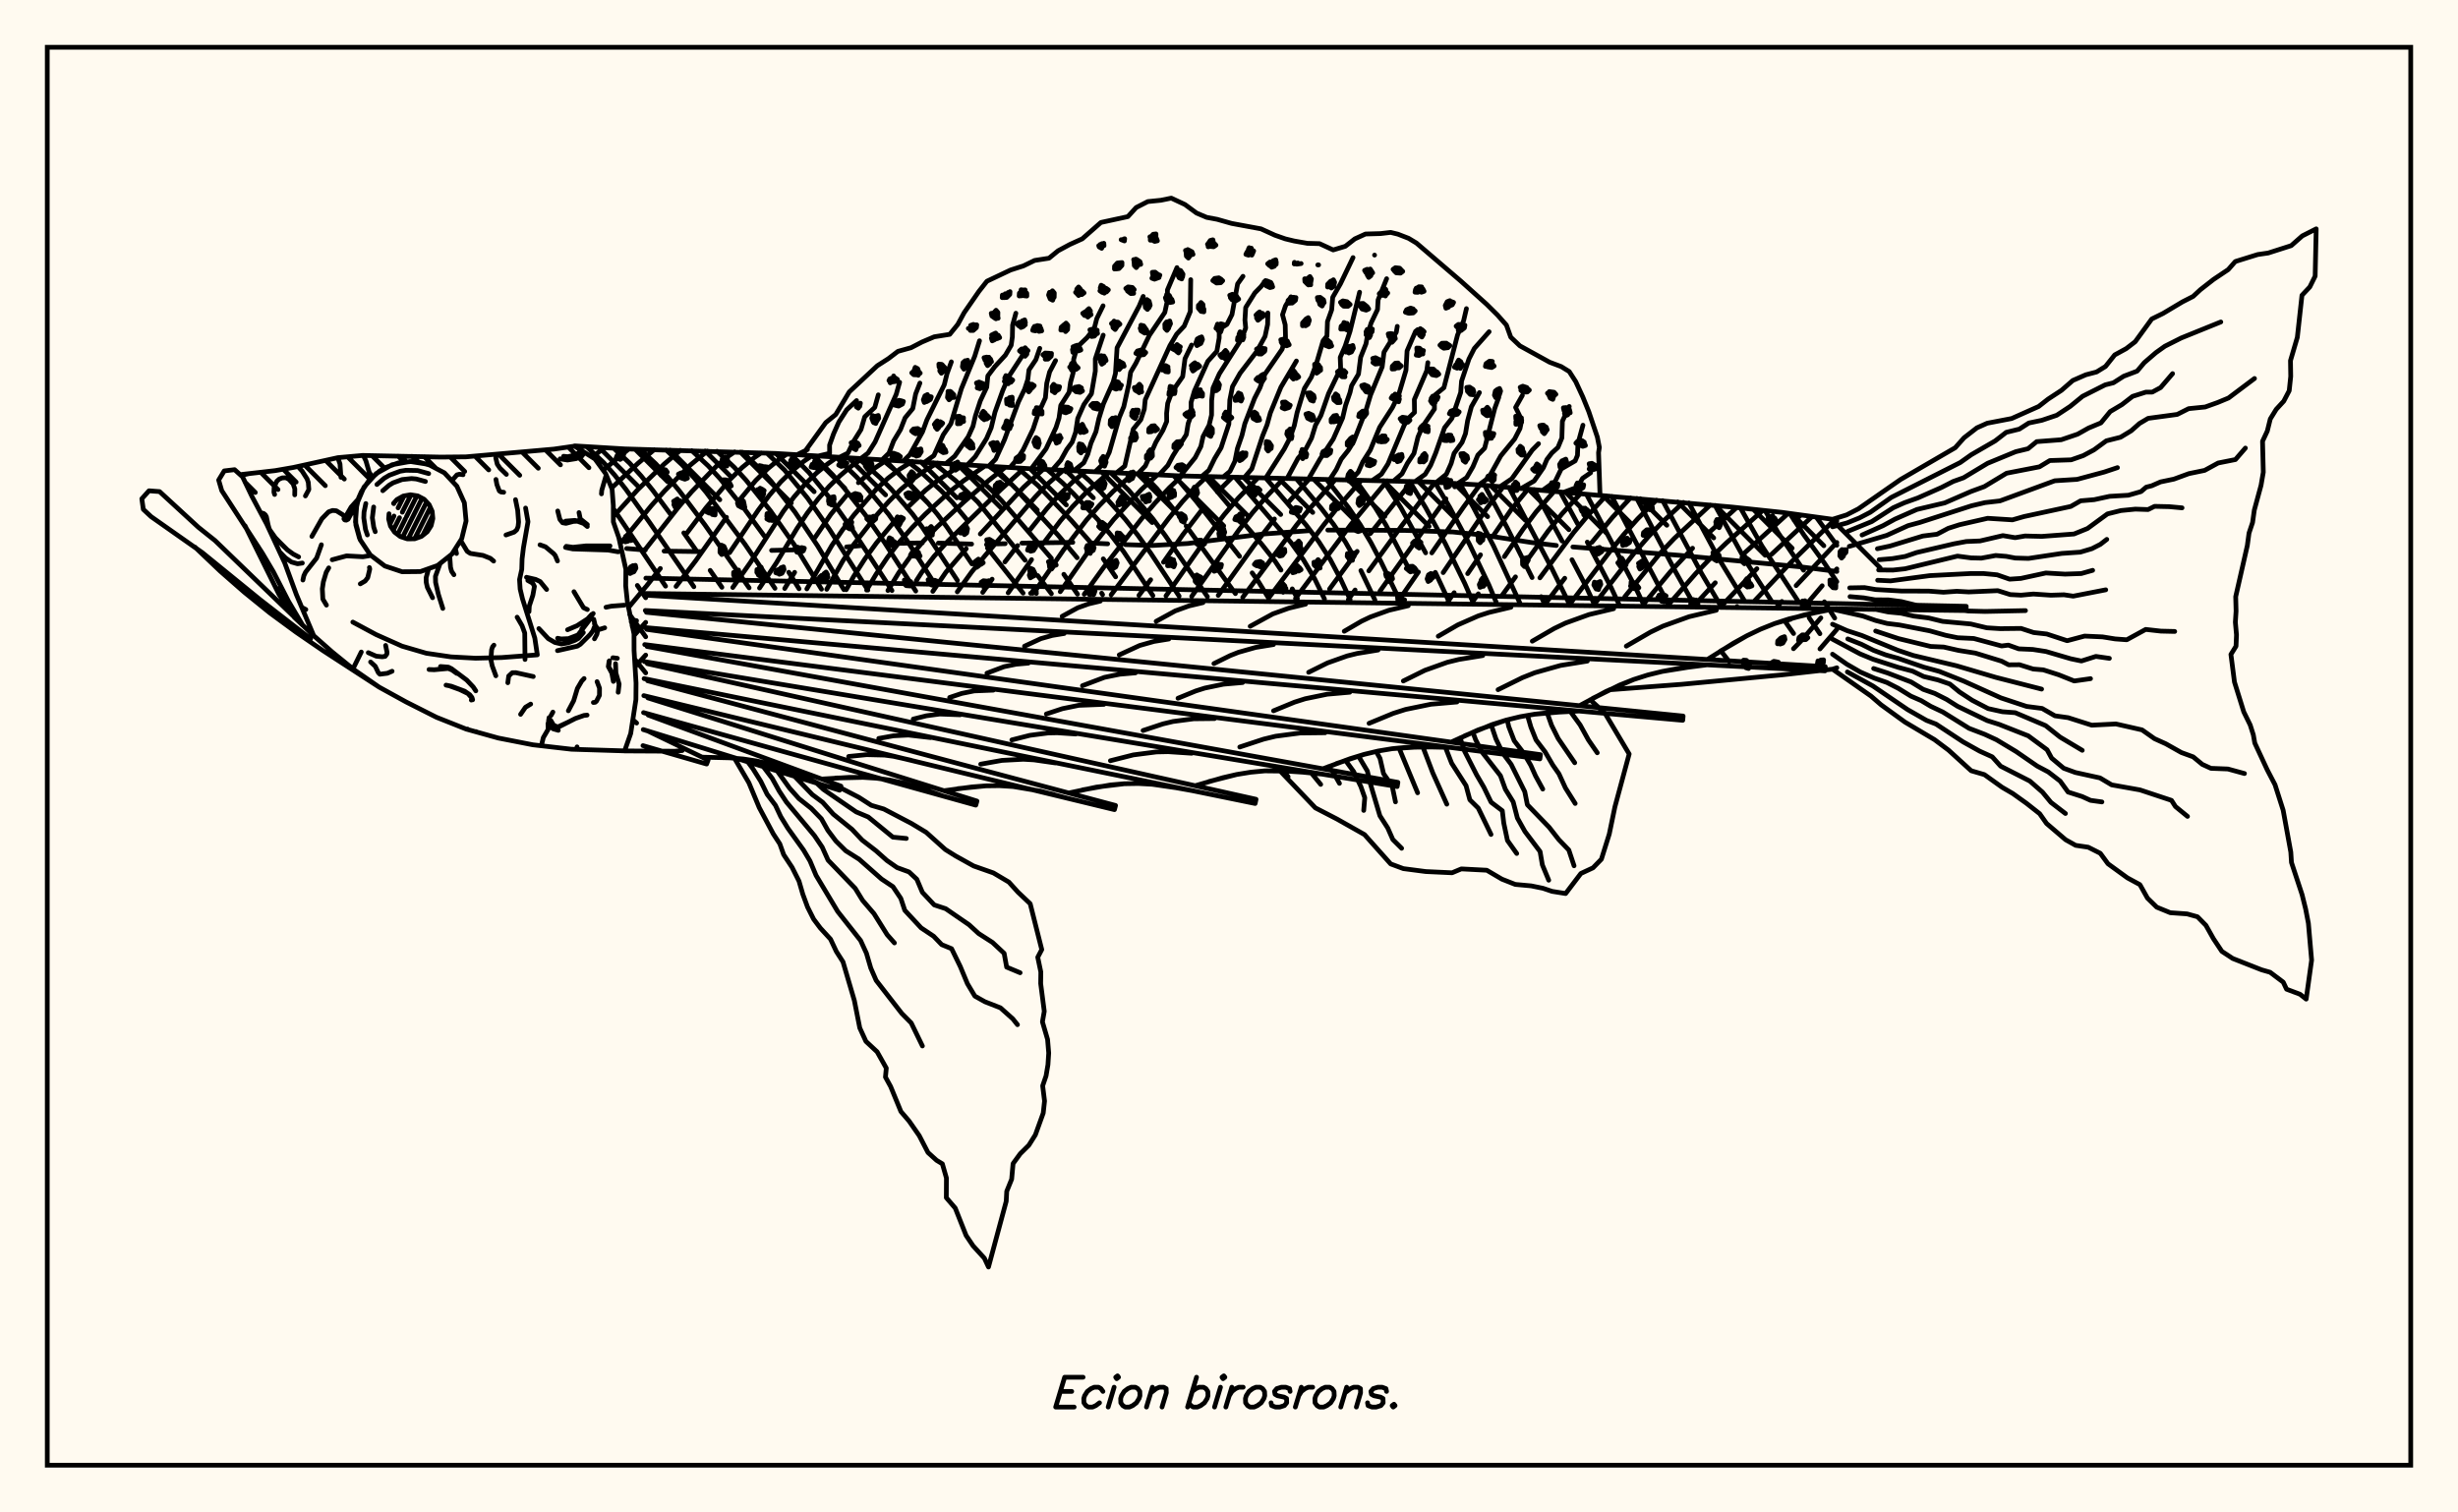 <svg xmlns="http://www.w3.org/2000/svg" width="520" height="320"><rect x="0" y="0" width="520" height="320" fill="floralwhite"/><rect x="10" y="10" width="500" height="300" stroke="black" stroke-width="1" fill="none"/><path stroke="black" stroke-width="1" fill="none" stroke-linecap="round" stroke-linejoin="round" d="
M 121.56 94.34 132.17 94.98 164.11 95.94 217.34 99.13 249.28 100.67 302.51 101.98 313.16 102.6 366.39 107.28 377.04 108.41 387.68 109.87 388.59 110.22 
M 388.59 141.29 387.68 141.58 377.04 142.78 355.74 144.79 340.51 145.94 
M 144.32 158.8 142.81 158.94 132.14 158.88 
M 388.59 120.91 381 119.94 355.29 117.49 332.75 115.72 
M 329.25 115.41 324.04 114.79 314.02 113.24 307.35 112.55 297.12 112.22 280.9 112.15 
M 277.07 112.27 267.14 112.99 251.28 114.99 243.76 115.41 238.09 115.23 
M 234.33 115.06 230.62 114.89 
M 226.96 114.75 216.2 114.91 
M 212.65 115.03 209.11 115.11 
M 205.55 115.11 198.52 114.9 
M 195.13 114.87 188.58 114.98 
M 182.2 115.44 179.08 115.72 
M 169.87 116.3 163.23 116.45 
M 148.37 116.71 140.49 116.6 
M 136.52 116.38 132.57 116.05 
M 133.93 152.33 134.68 152.98 
M 134.29 139.49 136.6 142.37 
M 133.21 130.02 136.6 134.73 
M 134.83 123.86 136.6 126.47 
M 129.75 107.6 140.8 124.02 
M 124.11 94.5 127.69 97.86 130.03 100.51 132.38 103.49 137.39 110.5 146.79 124.14 
M 129.84 94.84 133.2 97.99 135.64 100.7 138.08 103.72 141.95 108.93 
M 144.66 112.74 147.45 116.7 
M 150.24 120.68 152.72 124.26 
M 135.44 95.06 138.74 98.14 141.26 100.89 143.78 103.94 149.11 111.03 158.48 124.37 
M 140.92 95.2 144.29 98.33 146.85 101.1 149.41 104.18 157.58 115.12 163.95 124.47 
M 146.35 95.34 149.82 98.56 152.37 101.32 157.6 107.83 161.68 113.4 
M 166.87 121.08 169.04 124.57 
M 151.7 95.48 155.3 98.83 157.81 101.57 162.99 108.07 168.18 115.47 173.79 124.66 
M 157.01 95.66 160.69 99.11 163.15 101.85 168.19 108.36 172.96 115.48 178.53 124.76 
M 162.25 95.87 165.97 99.45 170.82 105.36 175.5 112.04 183.6 124.85 
M 167.34 96.14 171.11 99.94 175.86 105.77 180.27 112.01 188.7 124.95 
M 172.17 96.42 176.17 100.47 178.51 103.17 183.04 108.91 187.12 114.77 193.73 125.05 
M 176.86 96.7 181.18 100.89 183.51 103.4 187.99 108.81 192.03 114.6 197.28 122.81 
M 181.64 96.98 186.24 101.12 188.57 103.53 193.07 108.78 195.13 111.58 202.54 122.8 
M 186.68 97.27 190.24 100.27 
M 192.59 102.51 196.09 106.17 198.3 108.79 200.37 111.57 205.62 119.32 
M 191.93 97.56 194.37 99.47 199.09 103.8 201.44 106.22 204.73 110.18 
M 208.89 115.94 216.44 125.49 
M 197.44 97.89 202.15 101.68 206.86 106.22 216.86 118.53 
M 219.52 121.77 222.43 125.61 
M 203.23 98.27 207.58 101.67 209.8 103.74 211.93 105.96 222.43 118.13 
M 225.06 121.51 227.95 125.72 
M 209.22 98.65 210.55 99.61 213.69 102.34 
M 215.73 104.39 223.83 113.21 227.87 118.01 
M 233.06 125.5 233.26 125.82 
M 215.32 99.01 219.58 102.72 226.62 110.09 230.69 114.73 
M 233.4 118.24 236.02 122.05 
M 221.5 99.32 224.78 102.16 227.13 104.48 232.26 109.94 234.98 113.14 237.71 116.72 243.9 126.02 
M 228.12 99.63 230.46 101.69 232.88 104.1 238.05 109.86 240.75 113.28 243.42 117.01 249.45 126.13 
M 234.92 99.97 238.8 103.74 243.89 109.76 246.5 113.29 255.43 126.23 
M 241.78 100.31 244.74 103.37 248.42 107.91 
M 250.94 111.29 261.36 125.59 
M 248.48 100.63 252.97 105.94 262.24 117.7 
M 264.9 121.21 266.2 123.01 268.34 126.5 
M 254.85 100.83 260.17 107.15 
M 262.84 110.34 267.01 115.26 269.74 118.73 271 120.62 
M 273.38 124.59 274.47 126.62 
M 261.3 101 273.09 114.76 275.73 118.41 278.1 122.41 280.2 126.73 
M 267.78 101.15 276.31 111.08 278.98 114.59 281.44 118.42 283.63 122.56 285.62 126.83 
M 274.28 101.32 279.51 107.55 282.13 110.95 284.61 114.64 285.74 116.63 
M 287.9 120.72 290.87 126.94 
M 280.67 101.48 285.32 107.43 287.75 110.99 290.02 114.8 292.14 118.83 296.12 127.04 
M 286.8 101.59 290.95 107.41 293.19 111.06 298.4 121 
M 292.65 101.69 296.37 107.41 301.6 116.97 
M 303.65 121.1 306.52 127.24 
M 298.21 101.85 301.59 107.38 305.76 115.02 309.86 123.41 311.58 127.34 
M 303.55 102.04 306.68 107.31 310.9 115.2 314.96 123.71 316.53 127.43 
M 308.86 102.35 311.7 107.33 315.96 115.51 321.51 127.53 
M 314.05 102.67 318.86 111.69 324.12 122.2 
M 326.04 126.24 326.68 127.63 
M 319.23 103.11 328.32 120.32 331.97 127.73 
M 324.54 103.56 330.46 114.47 
M 332.56 118.43 335.64 124.29 337.27 127.84 
M 330.07 104.07 333.75 110.83 
M 335.8 114.69 340.84 124.31 342.53 127.94 
M 335.62 104.57 346.03 124.39 347.78 128.04 
M 340.97 105.01 353.1 128.14 
M 346.27 105.45 354.52 121.06 357.62 126.58 
M 364.05 137.7 365.83 139.98 
M 351.75 105.92 359.99 121.36 364.14 128.36 
M 357.3 106.41 363.56 118.11 369 127.03 
M 362.83 106.94 369.19 118.5 374.78 127.2 
M 377.49 131.26 379.44 134.04 
M 368.2 107.47 372.75 115.52 380.47 127.3 
M 382.74 130.72 385.01 134.08 
M 373.4 108.02 376.2 112.75 381.55 120.65 
M 385.96 127.33 386.89 128.8 
M 387.03 129.01 388.14 130.77 
M 378.63 108.63 381.6 113.15 385.94 119.11 388.59 123.07 
M 384.23 109.4 388.59 115.36 
M 122.83 94.42 122.24 94.82 
M 127.9 94.72 125.25 96.72 
M 133.01 95 127.6 99.49 
M 138.4 95.14 134.95 98.04 129.39 103.24 
M 143.93 95.28 140.49 98.2 134.93 103.59 129.76 109.3 
M 149.65 95.43 146.03 98.4 140.64 103.82 137.81 106.96 131.19 115.04 
M 155.43 95.6 154.15 96.47 151.55 98.64 146.31 104.05 143.6 107.22 136.55 116.19 
M 133.63 119.92 132.39 121.49 
M 161.04 95.82 159.59 96.8 157.01 98.91 154.46 101.42 149.33 107.47 145.33 112.77 
M 139.7 120.27 136.79 123.95 
M 136.6 124.17 132.94 128.56 
M 166.46 96.08 164.9 97.13 162.37 99.21 159.86 101.68 156.17 106.12 
M 153.69 109.44 147.17 118.65 143.02 124.07 
M 136.6 131.68 134.13 134.46 
M 171.81 96.4 170.05 97.6 167.6 99.59 165.16 101.98 162.76 104.79 160.4 107.95 154.34 116.94 
M 136.6 138.6 134.42 140.99 
M 177.14 96.71 175.09 98.15 172.71 100.11 170.34 102.42 167.99 105.13 165.7 108.21 158.76 118.99 155.02 124.3 
M 182.39 97.02 180.09 98.64 177.75 100.62 175.41 102.91 173.09 105.55 170.81 108.53 168.59 111.84 164.2 119.16 160.68 124.41 
M 187.62 97.32 185.15 98.98 181.6 102.13 
M 179.26 104.6 175.77 108.81 172.4 113.75 
M 168.11 121.09 166.01 124.51 
M 193 97.62 190.36 99.27 187.85 101.19 185.43 103.45 180.67 108.94 178.28 112.05 175.97 115.42 170.69 124.6 
M 198.34 97.95 195.71 99.53 193.08 101.41 190.54 103.58 188.06 106.07 185.58 108.85 180.62 115.19 178.28 118.71 174.9 124.69 
M 203.49 98.29 198.44 101.6 195.79 103.73 191.89 107.46 
M 189.29 110.24 185.43 114.86 182.94 118.29 180.59 121.96 179.02 124.77 
M 208.35 98.6 203.87 101.7 201.15 103.84 195.75 108.78 193 111.59 190.3 114.64 187.74 117.93 185.35 121.48 183.34 124.85 
M 212.69 98.85 209.22 101.61 203.87 106.24 198.16 111.57 195.3 114.55 192.59 117.75 190.13 121.19 187.84 124.94 
M 216.65 99.09 211.7 103.6 200.5 114.53 197.62 117.69 195.01 121.07 193.86 122.85 
M 220.69 99.29 216.55 103.09 207.39 112.98 
M 204.41 116.09 200.13 121.04 197.34 125.12 
M 224.96 99.48 221.51 102.5 218.94 105.22 208.41 117.54 205.57 121 202.52 125.22 
M 229.64 99.71 226.92 101.98 224.07 104.71 221.49 107.59 217.84 112.17 
M 215.29 115.43 212.59 118.9 
M 209.89 122.54 207.9 125.33 
M 234.6 99.96 229.68 104.31 226.88 107.22 224.33 110.2 220.73 114.97 
M 218.23 118.41 213.28 125.43 
M 239.7 100.21 235.52 103.94 232.59 106.94 229.88 109.99 225.01 116.33 218.72 125.43 
M 244.85 100.46 241.47 103.57 235.62 109.89 230.48 116.34 224.3 125.19 
M 250.02 100.69 247.38 103.2 244.35 106.43 241.46 109.81 233.53 119.98 229.37 125.74 
M 255.29 100.84 253.19 102.82 250.16 106.11 247.27 109.65 235.07 125.85 
M 260.67 100.99 257.55 104.11 
M 254.51 107.55 250.21 113.16 246.14 118.95 
M 243.43 122.66 240.95 125.97 
M 266.12 101.12 261.97 105.38 258.96 108.92 256.04 112.75 246.67 126.08 
M 271.56 101.25 268 104.99 265 108.45 262.07 112.17 252.11 126.18 
M 276.94 101.38 272.54 106.29 
M 269.62 109.8 265.27 115.45 257.72 125.97 
M 282.45 101.51 277.04 107.65 274.23 111.17 262.9 126.39 
M 288.02 101.61 282.91 107.46 280.11 110.97 268.41 126.5 
M 293.47 101.72 285.8 110.96 274.07 126.61 
M 298.67 101.87 289.9 112.89 
M 287.11 116.66 281.28 124.61 
M 303.59 102.04 296.65 111.08 289.58 120.78 
M 286.68 124.83 285.25 126.83 
M 308.3 102.31 307.76 103.01 
M 305.89 105.52 291.95 125.05 
M 313.07 102.59 309.6 107.3 302.9 116.98 
M 300.07 121.02 295.91 127.03 
M 318 103.01 314.62 107.43 305.31 121.15 
M 323.28 103.45 319.7 107.82 315.82 113.47 
M 313.21 117.39 310.49 121.37 
M 307.64 125.4 306.33 127.24 
M 328.79 103.95 324.98 108.29 322.21 111.97 318.26 117.77 
M 312.75 125.64 311.51 127.34 
M 334.34 104.46 330.44 108.72 327.51 112.36 323.36 118.13 
M 320.61 122.05 317.78 125.95 
M 339.72 104.91 335.88 109.11 332.91 112.67 325.77 122.26 
M 344.94 105.34 341.15 109.43 336.77 114.75 
M 331.03 122.34 327 127.64 
M 350.43 105.81 346.44 109.79 343.43 113.18 340.55 116.74 332.16 127.74 
M 356.13 106.3 351.91 110.24 348.75 113.52 345.76 116.96 337.29 127.84 
M 361.82 106.84 354.19 113.93 351.04 117.26 343.73 126.26 
M 367.41 107.38 361.37 112.83 
M 358.07 115.99 353.36 120.99 347.52 128.04 
M 372.95 107.97 365.26 114.84 361.97 117.99 358.79 121.29 352.79 128.14 
M 378.33 108.58 369.2 116.87 
M 362.87 123.3 358.29 128.24 
M 383.36 109.28 374.79 117.27 
M 371.68 120.32 364.04 128.36 
M 388.06 110.02 378.86 119.01 371.2 127.11 
M 388.59 114.77 379.98 123.9 
M 376.97 127.25 375.77 128.58 
M 388.59 120.37 388.33 120.66 
M 385.49 123.93 382.6 127.32 
M 385.21 130.73 380.93 135.7 379.42 137.25 
M 388.59 133.16 385.02 137.3 
M 164.11 95.94 164.11 95.95 
M 169.73 96.28 174.7 89.41 176.81 87.7 179.66 82.92 185.6 77.38 187.94 75.88 189.96 74.34 192.73 73.57 195.06 72.36 197.64 71.26 200.92 70.74 202.62 68.64 203.97 66.16 207.1 61.64 208.79 59.5 213.79 57.13 216.5 56.26 218.89 55.1 221.92 54.63 223.84 53.06 226.33 51.72 228.96 50.53 232.9 47.07 238.61 45.83 240.36 43.91 242.82 42.65 245.58 42.37 247.79 41.92 250.68 43.27 253.14 45.08 255.28 45.99 257.48 46.4 260.55 47.27 266.77 48.42 269.72 49.77 271.92 50.54 273.79 50.99 276.58 51.48 279.15 51.55 282.04 52.88 284.61 52.11 286.62 50.54 288.88 49.51 292.06 49.42 294.2 49.17 295.72 49.54 297.99 50.42 299.65 51.42 309.07 59.49 314.52 64.39 316.82 66.67 318.69 68.78 319.61 71.34 321.54 73.17 327.84 76.64 330.28 77.56 331.98 78.61 333.35 80.74 334.84 83.96 336.12 87.11 337.93 92.49 338.35 94.66 338.18 95.76 338.49 104.8 
M 334.45 104.47 334.45 104.47 
M 168.61 96.21 170.82 95.12 
M 173.12 96.48 175.51 95.92 175.5 94.17 176.35 91.78 177.46 89.3 179.13 86.7 181.21 84.75 
M 177.62 96.74 179.37 95.87 180.63 93.29 182.15 90.87 182.94 88.18 185.06 86.2 185.81 83.54 
M 182.13 97 183.64 95.86 185.13 93.5 189.6 83.42 190.32 80.87 
M 186.63 97.26 188.06 95.87 189.06 93.28 190.5 90.89 191.48 88.4 193.1 86.44 193.71 83.35 194.61 81.05 
M 191.14 97.52 192.47 96.21 195.16 91.37 196.1 88.81 199.76 81.42 200.35 79.05 201.26 76.56 
M 195.64 97.77 197.57 96.39 199.55 91.99 201.16 89.64 203.39 82.22 206.21 75.36 207.22 72.1 
M 200.15 98.06 201.97 96.52 204.84 92.39 205.84 90.18 206.35 88.02 207.4 84.79 208.75 81.92 208.98 79.53 210.46 77.57 212.69 75.15 213.92 73.05 214.17 71.26 214.22 68.79 214.91 66.27 
M 204.65 98.36 206.32 96.62 208.7 92.8 209.69 90.51 210.49 87.21 212.13 82.64 213.4 79.68 216.31 75.22 
M 209.16 98.64 210.62 97.16 212.5 93.04 215.45 85.05 216.77 82.32 217.44 80.27 217.68 78.27 219.14 76.1 219.97 73.7 
M 213.66 98.91 215.12 97.23 216.45 95.17 218.57 90.75 219.61 87.59 221.16 84.17 221.44 81.1 222.05 78.69 223.31 76.29 
M 218.17 99.17 221.3 94.95 223.41 90.44 224.04 88.45 224.41 85.76 226.18 82.99 226.48 80.89 227.02 78.9 227.14 76.01 227.85 73.47 229.97 71.43 231.49 69.5 232.03 67.41 233.36 64.7 
M 222.67 99.38 224.41 97.38 225.68 95.09 226.82 93.55 227.55 91.47 228 88.53 229.31 85.58 230.9 83.31 231.72 78.52 231.72 75.92 233.39 70.91 
M 227.18 99.59 229.28 97.91 230.13 96.09 230.8 93.75 231.85 91.34 232.48 88.54 233.44 85.44 235.49 80.83 235.98 79.01 236.32 73.59 241.01 64.72 241.85 62.71 
M 231.69 99.81 233.58 97.96 234.67 95.7 236.79 88.34 237.74 86.04 238.81 81.29 239.19 78.75 240.31 76.84 243.16 70.93 246.42 66.11 247.02 63.33 246.97 61.36 248.99 56.62 
M 236.2 100.04 237.95 98.61 239.74 90.8 241.34 88.8 242.08 86.58 242.28 84.58 247.5 73.13 248.93 70.7 250.53 68.99 251.81 65.91 251.9 59.17 
M 240.7 100.26 242.3 98.58 244.54 93.55 246.03 91.03 246.82 89.17 246.8 87.44 247.03 85.34 247.89 82.99 250.2 79.68 250.69 75.89 252.09 73 
M 245.21 100.47 247.06 98.47 248.15 96.41 250.97 91.95 251.36 89.61 251.99 87.87 251.97 85.16 252.69 82.7 255.52 76.44 257.43 74.32 257.92 71.53 257.94 69.66 259.57 68.63 260.63 66.55 261.82 60.06 262.96 58.46 
M 249.72 100.68 252.85 96.81 254.05 94.46 254.51 92.37 255.79 89.96 256.31 87.81 256.33 84.73 256.62 82.1 257.96 79.08 262.62 71.76 263.53 69.39 263.37 67.71 263.53 65.06 265.47 61.97 266.79 60.62 267.72 59.36 
M 254.23 100.81 255.75 99.5 256.96 97.02 258.32 94.75 259.97 89.73 260.17 84.66 260.74 81.79 262.34 78.97 265.87 74.36 267.63 71.16 268.17 68.64 268.22 66.21 
M 258.74 100.94 260.2 99.74 261.24 97.61 261.79 94.86 262.74 92.12 263.34 89.67 265.41 84.28 266.54 82.06 267.59 79.18 271.23 73.9 271.96 71.53 271.89 68.73 271.32 66.59 271.95 64.72 273.1 62.8 
M 263.25 101.05 264.82 99.19 267.12 92.19 268.05 89.89 268.75 87.36 270.98 81.92 274.26 76.38 
M 267.77 101.15 271.68 95.01 272.91 92.65 273.81 90.05 274.4 87.31 275.96 82.17 277.42 79.79 278.49 76.93 279.9 72.11 280.72 71.09 280.83 68.04 281.72 65.56 281.94 62.9 283.59 60.02 286.24 54.5 
M 272.28 101.26 274.6 96.96 276.15 95.19 277.46 92.7 278.3 89.97 279.44 87.91 281.07 83.25 283.62 77.97 283.53 75.61 284.57 73.24 285.6 70.11 287.63 61.82 
M 276.79 101.38 279.26 97.12 282.05 92.9 284.03 88.45 284.66 85.78 285.6 83.05 285.93 81.62 287.39 79.16 287.85 75.58 288.98 72.74 289.35 70.62 290.07 68.32 291.42 65.49 291.54 63.46 293.35 58.97 
M 281.3 101.49 282.69 99.36 283.74 97.15 285.22 95.29 286.35 93.47 289.03 86.63 289.94 83.59 292.41 77.61 292.79 74.51 295.39 70.29 295.6 69.05 
M 285.81 101.57 287.34 99.89 288.31 97.71 289.88 95.23 291.88 90.39 294.56 86.25 295.87 83.6 297.44 78.33 297.67 74.24 299.47 70.1 
M 290.33 101.65 292.24 100.33 293.62 98.17 297.08 89.93 298.25 88.21 299.25 87.25 299.21 84.53 301.84 78.42 302.07 76.72 
M 294.84 101.76 296.6 100.24 297.74 98.03 299.13 95.93 299.98 92.45 300.94 90.25 303.46 86.54 303.46 83.68 305.47 82.02 308.35 70.88 309.63 67.87 310.23 65.3 
M 299.35 101.89 301.5 100.35 302.65 98.45 303.73 95.84 305.6 90.5 307.15 88.52 309.01 83.06 309.2 80.63 310.76 75.96 311.9 73.72 315.03 70.19 
M 303.86 102.06 305.98 100.34 307 98.06 307.62 95.91 309.31 93.59 310.03 91.75 310.48 89.01 311.28 86.05 312.98 83.06 
M 308.36 102.32 310.27 101.05 311.6 98.76 312.65 96.28 314.08 94.82 316.22 86.41 317.08 84.05 
M 312.87 102.58 314.93 101.08 317.5 96.44 320.42 92.89 321.56 90.67 321.93 88.89 320.63 86.2 322.06 83.66 
M 317.37 102.95 319.83 101.29 324.16 95.22 325.48 93.88 
M 321.86 103.33 324.56 101.76 326.51 98.95 327.26 97.2 328.3 95.84 329.59 94.67 330.42 92.66 330.53 89.13 331.98 85.99 
M 326.36 103.73 329.01 101.84 330.28 99.22 333.23 97.51 333.72 96.34 333.82 93.85 334.88 89.96 
M 330.85 104.14 333.74 103.06 334.79 101.21 336.5 100.03 
M 136.63 122.32 415.96 128.28 415.95 129.18 136.57 125.57 
M 136.69 125.93 386.14 141.04 386.09 141.94 136.51 129.17 
M 136.75 129.55 356.07 151.5 355.99 152.4 136.45 132.78 
M 136.82 133.16 325.89 159.67 325.77 160.56 136.39 136.38 
M 136.88 136.78 295.73 165.53 295.58 166.42 136.32 139.98 
M 136.94 140.41 265.72 169.11 265.53 170 136.26 143.58 
M 137 144.03 236 170.42 235.77 171.3 136.2 147.18 
M 137.06 147.66 206.68 169.49 206.43 170.35 136.14 150.77 
M 137.12 151.29 177.91 166.33 177.62 167.19 136.08 154.36 
M 137.18 154.72 149.81 160.81 149.49 161.65 136.02 157.76 
M 388.01 128.82 381.62 130.12 375.43 131.93 372.46 133.12 369.56 134.51 366.73 136.07 361.2 139.53 
M 361.13 140.66 354.78 141.48 351.66 142.06 348.6 142.81 345.6 143.77 339.79 146.28 334.14 149.31 
M 334.03 150.44 327.75 150.77 324.65 151.11 321.59 151.64 318.59 152.37 312.72 154.43 306.99 157.02 
M 306.83 158.14 300.65 158 294.55 158.4 291.55 158.9 288.58 159.61 285.65 160.51 279.85 162.66 
M 279.65 163.78 273.59 163.17 267.57 163.1 264.6 163.38 261.64 163.86 258.7 164.54 252.84 166.24 
M 252.61 167.35 246.7 166.29 243.74 165.93 240.8 165.77 237.85 165.82 231.97 166.53 226.1 167.78 
M 225.82 168.89 220.09 167.38 214.33 166.41 211.43 166.23 208.51 166.27 205.59 166.5 199.72 167.3 
M 199.4 168.39 193.88 166.45 188.28 165.05 185.44 164.65 182.57 164.47 179.68 164.47 173.83 164.83 
M 173.47 165.91 168.19 163.51 162.79 161.64 160.02 161 157.2 160.58 154.35 160.34 148.55 160.2 
M 384.8 129.44 378.49 130.94 375.43 131.93 372.46 133.12 369.56 134.51 363.95 137.77 
M 363.09 129.11 357.33 130.48 351.82 132.47 349.17 133.74 344.05 136.71 
M 341.37 128.79 336.16 130.03 331.18 131.83 328.79 132.98 324.16 135.66 
M 319.65 128.47 315 129.58 312.74 130.31 308.41 132.21 304.27 134.61 
M 297.93 128.15 293.83 129.12 289.91 130.54 288.02 131.44 284.38 133.56 
M 276.21 127.82 272.67 128.67 269.27 129.89 264.48 132.51 
M 254.5 127.5 251.5 128.21 248.63 129.25 244.59 131.46 
M 232.78 127.18 230.33 127.76 227.99 128.6 224.7 130.4 
M 357.95 141.04 351.66 142.06 348.6 142.81 345.6 143.77 342.66 144.94 336.95 147.76 
M 335.81 139.87 330.15 140.79 324.7 142.33 322.06 143.38 316.92 145.92 
M 313.68 138.7 308.65 139.52 306.2 140.12 301.45 141.82 296.88 144.08 
M 291.54 137.53 287.14 138.25 285 138.78 280.84 140.26 276.85 142.24 
M 269.41 136.37 265.64 136.98 262 138.01 260.24 138.71 256.81 140.4 
M 247.27 135.2 244.13 135.71 241.1 136.57 236.78 138.56 
M 225.14 134.03 222.62 134.44 220.2 135.12 216.74 136.72 
M 330.88 150.57 324.65 151.11 321.59 151.64 318.59 152.37 315.63 153.31 309.85 155.69 
M 308.22 148.52 302.71 149 297.36 150.1 294.75 150.93 289.63 153.04 
M 285.55 146.46 280.77 146.88 276.12 147.84 273.86 148.56 269.42 150.39 
M 262.88 144.41 258.83 144.76 254.89 145.58 252.97 146.19 249.21 147.73 
M 240.22 142.36 236.89 142.65 233.66 143.31 229 145.08 
M 217.55 140.3 214.95 140.53 212.43 141.05 208.79 142.43 
M 303.73 158.04 297.58 158.11 294.55 158.4 291.55 158.9 288.58 159.61 282.74 161.55 
M 280.34 155.03 275.04 155.09 269.86 155.77 267.31 156.39 262.28 158.05 
M 256.94 152.03 252.51 152.08 248.16 152.65 246.03 153.16 241.82 154.56 
M 233.54 149.02 228.21 149.23 224.75 149.94 221.36 151.06 
M 210.14 146.02 206.1 146.18 203.47 146.71 200.9 147.57 
M 276.62 163.44 270.57 163.04 267.57 163.1 264.6 163.38 261.64 163.86 255.77 165.35 
M 252.11 159.37 247.13 159.04 244.65 159.09 239.76 159.72 234.91 160.95 
M 227.61 155.3 223.68 155.04 221.73 155.08 217.87 155.58 214.06 156.55 
M 203.11 151.23 198.81 151.07 195.99 151.44 193.2 152.14 
M 249.65 166.79 243.74 165.93 240.8 165.77 237.85 165.82 234.91 166.08 229.03 167.12 
M 223.27 161.42 218.74 160.77 216.48 160.64 211.97 160.88 207.47 161.68 
M 196.89 156.06 192.17 155.52 189.03 155.68 185.9 156.24 
M 222.95 168.09 217.21 166.8 214.33 166.41 211.43 166.23 208.51 166.27 202.66 166.86 
M 192.73 160.85 189 160.01 187.12 159.76 183.34 159.67 179.54 160.05 
M 196.64 167.39 191.09 165.66 188.28 165.05 185.44 164.65 182.57 164.47 176.76 164.61 
M 174.6 164.77 176.33 165.92 181.71 168.7 184.33 170.39 186.98 171.17 192.81 174.22 195.93 176.1 200 179.75 202.15 181.09 205.98 183.22 210.16 184.69 213.43 186.63 215.36 188.76 217.94 191.2 220.39 200.91 219.54 202.53 220.19 205.65 220.16 208.09 220.92 213.97 220.53 216.2 221.62 219.92 221.86 222.79 221.7 225.26 221.3 227.63 220.58 229.73 220.98 232.95 220.7 235.5 219.04 240.1 217.65 242.31 215.84 244.1 214.32 246.19 214.02 249.49 212.98 252.05 212.87 254.16 209.12 268.07 208.25 266.21 205.85 263.58 204.38 261.39 202.09 255.61 200.2 253.41 200.22 249.24 199.36 246.24 198.14 245.5 196.32 243.85 194.47 240.28 192.32 237.19 190.59 235.17 188.42 229.89 187.32 227.89 187.5 225.99 185.56 222.54 183.19 220.33 181.89 217.49 180.74 211.68 178.34 203.51 176.93 201.31 175.7 198.7 173.54 196.35 172.13 194.47 170.84 191.91 169.84 189.2 169.03 186.42 167.56 183.5 165.79 180.82 164.97 178.54 163.59 176.43 160.62 170.87 158.43 165.62 155.38 160.42 
M 172.57 165.49 174.18 167.01 181.13 171.78 183.69 172.86 188.89 177.12 191.73 177.4 
M 166.9 163.01 171.85 168.12 174.04 169.75 176.28 172.25 180.24 175.46 182.4 177.75 185.35 180.03 187.63 182.06 189.78 183.56 192.3 184.48 193.96 186.03 195.13 188.79 197.64 191.46 200.07 192.26 205.01 195.66 207.03 197.51 209.97 199.4 212.43 201.7 212.96 204.62 215.81 205.81 
M 163.52 161.86 167.02 166.73 169.01 168.96 171.62 171.03 173.77 173.24 175.13 175.67 176.84 177.95 178.9 179.99 181.76 181.8 186.49 185.98 188.91 187.6 190.57 190.08 191.41 192.6 194.87 196.32 197.52 198.09 199.22 199.86 201.31 200.72 203.15 204.49 204.66 208.12 206.23 210.75 208.35 211.94 211.65 213.23 214.27 215.57 215.25 216.8 
M 160.69 161.16 163.37 164.7 164.85 167.38 166.36 169.68 172.3 176.8 173.94 179.23 175.18 181.99 180.92 187.95 182.48 190.49 184.9 193.31 187.68 197.76 189.22 199.5 
M 157.82 160.67 159.29 162.66 160.94 165.3 162.29 168.05 164.05 170.39 165.17 172.78 166.66 175.21 169.99 179.85 171.36 182.16 172.64 185.21 177.21 192.84 182.06 198.99 183.3 201.69 184.22 204.83 185.36 207.44 190.77 214.41 192.77 216.43 195.14 221.3 
M 336.42 148.06 339.5 150.85 344.66 159.53 341.64 170.72 340.45 176.46 338.78 181.79 337.01 183.61 334.44 184.81 331.22 189.05 328.34 188.59 326.42 187.94 323.94 187.43 320.56 187.12 317.74 186.01 314.53 184.12 309.15 183.84 307.19 184.66 301.63 184.4 296.88 183.78 294.21 182.79 288.67 176.58 282.86 173.3 278.28 170.93 270.75 163.05 
M 332.2 150.52 334.28 153.37 336.04 156.56 337.91 159.27 
M 327.31 150.82 328.24 153.45 329.64 156.26 333.14 161.38 
M 323.15 151.37 323.87 153.84 324.96 156.56 326.87 159.07 328.5 161.87 329.8 163.72 331.18 166.72 333.24 170 
M 318.86 152.3 319.18 153.73 320.34 156.73 322.27 159.23 323.84 161.91 324.85 164.16 326.38 166.95 
M 315.47 153.37 316.48 156.35 317.92 159.35 319.69 161.72 322.57 167.5 323.12 170.26 327.72 175.02 329.77 177.64 331.89 179.84 333 183.18 
M 311.59 154.92 312.17 156.49 313.53 159.12 317.42 164.11 318.47 167 320.12 169.66 321.01 173.08 322.6 175.92 325.81 180.17 326.29 182.98 327.64 186.23 
M 308.9 156.13 309.81 158.89 312.39 163.95 313.91 166.55 315.45 169.73 317.82 171.53 318.13 174.15 318.91 177.83 320.87 180.58 
M 305.78 158.11 307.1 161.48 310.15 166.23 310.95 169.22 312.73 170.97 315.43 176.55 
M 301.01 158.01 303.11 163.53 306.08 170.15 
M 295.97 158.26 299.9 167.74 
M 291.14 159 291.95 160.46 292.69 163.68 294.51 166.27 295.22 169.66 
M 287.39 159.98 289.27 163.13 289.84 165.6 291.92 172.59 293.58 175.18 294.66 177.63 296.52 179.48 
M 284.64 160.87 286.36 163.23 287.9 166.43 288.72 168.77 288.5 171.47 
M 281.03 162.2 282 163.31 283.37 165.74 
M 277.41 163.53 279.4 165.96 
M 271.54 163.08 272.5 164.34 
M 387.68 109.87 390.64 108.95 393.15 107.66 402.07 101.45 413.63 94.73 415.5 92.63 418.22 90.52 420.41 89.54 425.57 88.55 431.29 86 433.27 84.45 436.11 82.59 438.51 80.5 441.25 79.3 443.53 78.7 445.43 77.53 447.38 75.09 449.81 73.76 451.71 72.3 455.21 67.49 457.61 66.31 461.72 63.86 463.97 62.71 465.5 61.29 468.28 59.12 471.39 57.04 472.89 55.33 477.64 53.85 479.85 53.53 484.72 51.97 487.06 49.91 490 48.42 489.78 58.42 488.65 60.71 486.99 62.48 486.01 71.37 484.56 76.3 484.61 79.64 484.29 82.67 483.14 84.87 481.54 86.61 480.29 88.64 479.66 91.19 478.65 93.36 478.81 99.91 478.33 102.69 476.91 107.92 476.54 110.55 475.79 112.79 475.43 115.43 472.97 126.24 473.05 129.29 472.9 131.65 473.14 134.33 473.04 136.72 471.96 138.46 472.71 144.3 474.68 150.62 476.04 153.39 476.7 155.47 477.01 157.21 479.64 162.87 481.29 166.03 483.01 171.42 484.63 180.3 484.77 182.48 487.01 189.27 487.77 192.33 488.35 195.34 489.03 203.14 487.88 211.39 486.58 210.36 483.73 209.29 483.03 207.8 480.25 205.71 478.44 205.19 472.34 202.79 470.04 201.28 468.27 198.62 466.67 195.78 464.89 193.97 462.69 193.36 459.13 193.11 456.27 191.94 454.31 190.03 452.71 187.17 450.07 185.74 445.95 182.75 444.33 180.54 441.77 179.25 439.12 178.86 436.99 177.67 432.96 174.23 431.5 172.16 428.71 169.96 425.83 167.9 423.55 166.57 419.81 163.89 417.01 163.07 412.22 158.71 409.27 156.5 402.99 152.77 397.95 149.12 395.81 147.27 387.68 141.58 
M 387.68 111.46 390.74 110.64 393.35 109.59 395.68 108.38 400.11 105.24 414.7 97.86 417.03 96.21 422.08 93.29 424.43 91.47 427.19 90.79 429.2 89.5 431.97 88.92 435.11 87.86 437.96 85.98 440.57 83.85 445.36 81.43 447.1 80.99 449.28 79.6 452.12 78.52 453.63 76.73 456.09 74.61 457.98 73.26 461.45 71.51 469.82 68.12 
M 390.93 112.41 395.98 110.35 400.52 107.43 402.86 106.38 405.7 105.36 410.72 103.14 413.22 101.86 415.4 101.08 420.49 98.02 426.43 95.57 429.04 94.94 430.87 93.44 436.06 93.04 439.53 91.86 441.85 90.56 444.46 89.47 446.42 87.08 448.91 85.6 451.16 83.86 453.99 82.96 455.32 82.96 457.08 82.01 459.62 79.05 
M 393.92 113.2 398.36 111.22 400.88 109.84 405.54 107.79 411.42 106.4 416.99 103.98 419.8 102.95 424.5 100.12 431.45 98.77 433.65 97.44 438.16 97.29 440.71 96.4 442.99 95.18 445.6 93.27 448.61 92.51 450.87 91.14 452.61 89.6 454.45 88.51 460.6 87.68 463.02 86.46 466.51 86.11 469.16 85.16 471.45 84.21 476.95 80.08 
M 391.22 115.6 399.15 113.27 403.67 111.21 406.14 110.54 417.06 107.02 419.94 106.34 423.1 105.98 434.69 101.72 439.42 101.42 445.17 99.87 447.96 98.94 
M 397.17 116.1 399.84 115.53 406.78 113.41 409.79 113.03 412.16 111.78 414.54 111.02 420.5 109.66 425.74 109.99 428.19 109.29 438.09 107.15 440.17 105.96 443.02 105.72 446.31 105.01 450.26 104.78 452.94 104.01 454.04 103.07 455.2 102.78 457.07 101.96 459.9 101.37 463.06 100.21 466.4 99.52 469.26 97.96 472.92 97.23 475.02 94.8 
M 397.54 118.42 400.35 118.19 403.07 117.73 405.45 116.91 413.36 115.06 415.98 114.57 418.88 114.45 423.72 113.32 426.31 113.76 428.41 113.4 431.94 113.49 438.76 112.98 441.62 111.82 445.84 108.73 448.7 108.02 451.74 107.72 454.44 107.81 455.81 107.13 458.92 107.2 461.62 107.45 
M 397.43 120.59 400.44 120.62 403.03 120.34 414.11 117.66 417 118.04 419.16 118.09 422.2 117.53 424.42 117.71 426.34 118.07 429.14 118.15 436.17 117.09 440.1 116.82 442.54 116.09 444.34 115.17 445.7 114.12 
M 397.22 122.77 399.96 122.9 408.25 121.79 416.99 121.34 419.68 121.35 422.5 121.62 425.14 122.54 427.51 122.38 432.81 121.23 436.87 121.47 440.3 121.35 442.71 120.67 
M 391.31 124.38 394.44 124.32 396.8 124.73 402.28 125.05 407.99 125.06 411.15 125.3 413.97 125.1 416.48 125.24 422.64 124.97 425.28 125.8 427.56 125.92 430.16 125.68 433.88 125.93 436.64 125.84 438.6 126.13 445.48 124.79 
M 391.38 126.23 394.28 126.49 396.7 126.91 399.48 126.92 402.25 127.28 405.15 128 408.16 128.35 411.03 128.18 413.56 128.87 416.35 129.27 419.94 129.37 428.5 129.19 
M 396.72 128.9 399.46 129.48 402.18 129.74 404.85 130.35 408.02 130.75 410.96 131.47 416.92 132.02 420.31 132.83 423.18 133.01 427.56 132.96 430.22 133.83 433 134.14 437.32 135.56 441 134.58 444.8 134.75 447.46 135.18 449.93 135.36 453.93 133.17 457.13 133.53 460.07 133.6 
M 387.68 128.9 394.1 130.34 396.8 131.28 399.23 131.91 401.84 132.23 408.24 133.47 411.6 134.41 414.15 134.93 417.56 135.09 423.44 136.67 424.88 136.49 427.08 137.28 430.05 137.41 432.83 137.84 438.08 139.38 440.33 139.85 443.39 138.88 446.25 139.29 
M 396.8 133.51 401.62 135.11 408.43 136.77 411.21 136.9 414.33 137.61 417.9 138.18 423.45 139.89 424.94 140.66 427.23 140.64 430.13 141.55 432.28 141.73 435.53 142.77 438.81 144.08 442.26 143.59 
M 387.68 132.07 390.76 133.43 393.85 134.44 401.49 137.58 404.8 138.69 413.9 140.86 422.24 143.32 431.91 145.8 
M 390.91 135.18 393.78 136.31 396.35 137.59 398.94 138.56 401.53 139.28 407.04 141.17 410.26 142.05 415.44 144.11 423.31 147.66 428.73 149.46 432.02 149.89 434.73 151.45 437.52 151.84 442.51 153.43 447.63 153.17 453.16 154.43 455.8 156.29 458.19 157.37 461.48 159.22 463.97 160.13 465.9 161.72 467.73 162.56 471.32 162.7 474.83 163.66 
M 387.68 135.24 393.51 138.35 396.24 139.48 401.59 141.2 404.61 142 406.97 143.14 409.97 143.86 412.49 144.72 414.53 146.4 417.22 148.16 420.6 149.92 423.63 150.59 426.33 150.79 432.76 153.52 435.83 155.96 440.51 158.75 
M 396.37 141.44 399.3 142.38 404.33 144.3 406.86 145.85 409.31 146.71 411.82 147.98 414.12 149.43 420.41 152.46 422.92 153.26 429.09 155.69 433.07 158.63 434.03 160.4 436.58 162.54 439.04 163.44 444.26 164.59 446.73 166.06 452.73 167.13 459.39 169.34 460.22 170.64 462.78 172.73 
M 387.68 138.41 390.71 140.53 393.56 142.18 396.53 143.48 399.16 144.39 401.6 145.64 404.25 147.28 406.45 148.24 408.46 149.44 411.02 150.65 416.57 154.1 419.86 155.36 422.37 156.52 426.52 159.01 430.97 162.08 433.33 163.33 435.83 165.26 437.51 167.58 440.49 168.53 442.27 169.34 444.67 169.67 
M 390.82 142.17 396.24 145.15 403.57 150.14 407.55 152.41 409.58 153.2 415.28 156.95 418.8 158.92 421.47 160.13 423.24 162.1 429.43 165.26 432.1 167.6 433.89 169.77 436.95 172.12 
M 50.8 100.42 58.22 99.57 62.08 98.9 71.48 96.83 76.74 96.36 93.2 96.71 98.56 96.66 117.18 95.02 121.56 94.39 125.87 97.11 128.14 100.23 129.49 103.49 129.75 106.94 129.76 110.43 130.91 113.73 132.4 120.46 132.37 123.96 132.73 127.39 134.13 134.13 134.14 137.62 134.56 144.53 134.53 148.03 133.43 155.19 132.14 158.87 120.89 158.52 112.72 157.58 105.41 156.15 98.63 154.26 92.34 151.76 85.92 148.52 80.21 145.38 74.93 141.72 70.26 137.93 66.36 134.48 
M 64.05 132.3 62.26 130.61 59.07 125.85 51.83 111.22 
M 111.19 107.49 111.7 110.38 110.74 115.87 110.45 118.27 110.38 120.47 109.91 122.62 110.04 124.63 110.53 126.68 113.14 135 113.67 138.55 106.11 139.12 100.63 139.26 95.41 138.98 90.19 138.21 85.05 136.71 79.58 134.27 74.64 131.62 
M 64.02 132.25 61.03 127.21 57.83 120.97 55.5 117.03 46.91 103.8 46.26 101.57 47.44 99.63 49.63 99.37 51.31 100.88 53.29 105.01 56.4 110.85 60.25 119.13 62.7 125.8 66.41 134.59 
M 65.71 135.15 55.11 126.94 42.8 116.92 31.97 109.31 30.32 107.77 30 105.53 31.52 103.84 33.76 104.01 41.97 111.56 45.48 114.36 66.3 134.45 
M 76.19 114.2 75.2 110.46 75.49 106.61 77 103.06 79.59 100.19 82.97 98.32 86.77 97.64 90.59 98.24 94.01 100.04 96.65 102.86 98.24 106.38 98.6 110.23 97.68 113.98 95.6 117.24 92.58 119.64 88.94 120.93 85.07 120.97 81.41 119.75 78.34 117.41 76.19 114.2 
M 76.05 113.87 75.28 111.07 75.22 108.17 75.87 105.34 76.46 104.01 78.09 101.61 80.27 99.69 81.52 98.94 84.25 97.94 87.13 97.64 88.58 97.76 91.38 98.53 
M 77.72 113.18 77.32 112.01 76.96 109.58 77.01 108.35 77.39 106.54 
M 79.74 102.51 81.29 101.18 82.35 100.55 84.65 99.7 85.87 99.5 88.32 99.55 90.69 100.2 
M 79.38 112.49 79.06 111.53 78.77 109.55 79.05 107.27 
M 80.98 103.82 82.31 102.67 83.17 102.15 85.06 101.46 87.06 101.25 88.06 101.34 90 101.87 
M 82.61 111.31 82.22 109.81 82.3 108.7 
M 83.25 106.5 83.97 105.7 85.32 104.95 86.84 104.68 88.37 104.92 89.74 105.64 90.79 106.77 91.43 108.18 91.57 109.72 91.21 111.22 90.38 112.52 89.17 113.48 87.71 114 86.16 114.01 84.7 113.53 83.47 112.59 82.61 111.31 
M 83.45 106.28 83.31 106.56 
M 85.48 104.92 84.22 107.45 
M 83.35 109.18 82.5 110.89 
M 86.95 104.7 85.11 108.37 
M 84.52 109.54 83.2 112.19 
M 88.2 104.9 85.99 109.32 
M 85.77 109.76 84.11 113.08 
M 89.3 105.41 85.16 113.68 
M 90.26 106.2 86.35 114.01 
M 91.05 107.33 87.71 114 
M 91.52 109.1 89.43 113.27 
M 58.75 125.18 61.4 127.83 
M 53.4 114.42 54.6 115.61 
M 51.83 102.01 54.01 104.2 
M 55.17 99.94 58.81 103.58 
M 59.93 99.28 62.65 102 
M 64.45 98.38 68.82 102.76 
M 68.89 97.41 72.84 101.36 
M 73.54 96.65 78.4 101.51 
M 78.7 96.39 81.46 99.15 
M 84.22 96.49 85.58 97.85 
M 89.76 96.62 92.27 99.13 
M 95.25 96.69 98.31 99.75 
M 100.49 96.51 103.39 99.42 
M 105.48 96.09 109.95 100.56 
M 110.42 95.61 113.88 99.07 
M 115.39 95.17 118.57 98.35 
M 120.28 94.64 124.59 98.96 
M 91.51 126.47 90.41 124.27 90.17 123.22 90.15 122.22 90.68 120.32 
M 130.78 146.47 130.98 144.74 130.3 142.4 130.22 140.41 
M 81.58 136.56 81.88 138.02 81.84 138.39 81.48 138.87 80.87 138.96 79.59 138.83 77.91 138.09 
M 127.93 132.83 126.86 133.16 126.42 133.02 125.9 132.27 125.61 131.03 
M 74.68 141.51 76.43 137.95 
M 100.72 154.79 100.56 154.79 
M 98.95 154.35 98.9 154.25 
M 90.76 141.65 91.86 141.7 94.83 141.43 95.63 141.76 96.63 142.48 
M 78.84 101.02 78.11 99.92 77.41 97.51 76.86 96.36 
M 119.23 96.53 120.09 96.63 121.46 96.33 122.37 95.85 122.88 95.22 
M 73.86 108.54 73.32 109.5 72.76 109.78 
M 95.57 101.72 96.67 100.47 97.23 100.33 97.96 100.44 
M 117.96 135.04 118.73 135.19 120.26 135.12 122.28 134.34 124.93 130.88 
M 110.13 151.14 111.16 149.64 112.27 148.97 
M 86.03 97.77 85.75 97.48 
M 59.61 124.5 58.45 124.55 
M 93.68 128.73 92.74 125.75 92.15 123.22 92.12 121.94 93.1 119.23 
M 130.77 116.75 128.66 116.38 121.19 116.14 119.63 115.82 
M 65.98 113.49 68.1 109.75 69.51 108.3 70.36 108 71.16 108.07 72.53 108.92 72.82 109.32 
M 114 132.99 115.99 135.12 117.39 135.93 118.77 136.25 120.21 136 121.66 135.46 122.37 135.07 123.41 133.84 
M 75.43 107.32 74.18 108.84 73.62 109.87 73.02 110.03 
M 52.73 100.19 50.99 100.59 
M 122.08 158.02 121.92 158.55 
M 64.7 128.96 63.83 128.5 
M 60.39 126.02 59.08 125.86 
M 128.2 128.48 129.33 128.25 132.03 128.04 
M 109.4 130.58 110.44 132.37 111.01 133.93 111.07 139.53 
M 129.66 139.16 130.6 139.28 
M 70.28 118.43 73.32 117.61 76.77 117.8 78.48 117.52 
M 116.97 150.66 116.58 151.36 
M 111.38 122.14 113.32 122.59 114.26 123.03 115.64 124.72 
M 96.58 117.11 96.34 116.08 
M 69.06 128.03 68.3 126.76 68.19 124.59 68.41 123.1 69.01 121.09 69.55 120.15 
M 129.76 144.17 129.43 142.41 128.69 141.03 128.86 139.86 
M 129.05 115.5 123.94 115.5 121.22 115.79 119.79 115.59 
M 104.49 136.5 104.2 136.85 104 137.47 103.85 139.57 104.12 140.86 104.9 142.98 
M 127.24 104.49 127.3 103.75 128.25 100.49 
M 124.2 151.3 123.54 151.37 121.73 152.01 118.18 153.81 117.72 153.79 117.2 153.53 
M 75.43 107.33 74.23 108.78 73.64 109.86 73.25 110.06 72.9 109.98 
M 93.19 141.02 94.86 141.15 95.54 141.49 98.74 143.89 100.11 145.34 100.66 146.17 
M 78.15 120.08 78.23 120.39 77.79 122.23 77.25 122.93 76.22 123.53 
M 123.06 133.1 125.5 129.8 
M 96.03 121.6 95.54 120.88 95.31 120.02 95.14 117.6 
M 122.14 110.16 123.38 110.67 124.25 111.4 
M 120.35 152.72 117.98 153.82 117.11 153.43 116.48 152.36 
M 107.04 113.19 108.78 112.58 109.32 112.1 109.6 111.42 109.71 110.45 109.52 107.98 109.06 105.72 
M 59.13 116.74 60.42 118.06 61.68 118.92 62.95 119.28 63.96 119.13 
M 64.08 122.72 64.28 121.81 64.64 121.05 66.98 118.08 67.99 115.26 
M 129.75 143.78 129.42 142.17 128.77 141.1 128.93 139.8 
M 125.53 148.63 125.91 148.59 126.19 148.35 126.82 147.11 126.83 145.6 126.31 144.22 
M 94.36 144.96 95.49 145.19 98.31 146.24 99.39 146.99 99.85 147.58 99.99 148.06 
M 118.11 154.52 117.03 154.21 116.53 153.83 116.04 152.6 116.16 151.82 
M 118.49 97.08 120.05 97.33 121.87 97.04 123.06 96.54 123.67 95.72 
M 62.35 104.7 62.37 103.43 62.02 102.39 61.09 101.38 60.48 101.09 59.75 101.1 59.07 101.36 58.55 101.83 57.99 103.05 57.95 104.13 58.1 104.62 
M 104.43 118.71 103.74 118.13 102.18 117.51 99.5 117.09 98.83 116.65 97.56 114.53 
M 111.66 122.81 112.72 123.4 113.06 124.07 112.73 125.93 111.98 128.2 111.91 129.42 
M 117.99 108.11 118.44 109.89 119.01 110.6 119.73 110.73 121.29 110.32 121.99 110.29 
M 123.57 143.56 123.06 144.1 122.15 145.66 121.36 148.26 120.24 150.38 
M 122.49 108.45 122.76 109.79 124.26 110.99 
M 75.83 105.57 74.28 107.29 72.91 109.66 
M 54.89 117.34 56.18 119.09 56.2 119.89 
M 72.13 100.99 71.93 98.17 71.46 96.84 
M 82.95 142.02 81.94 142.45 80.36 142.65 80.04 142.33 79.39 140.97 78.4 140.06 
M 104.92 101.44 105.12 102.53 105.63 103.86 105.97 104.09 106.56 104.15 
M 120.07 133.24 122.08 132.38 124.32 130.93 125.19 129.99 
M 55.19 108.49 55.79 108.64 56.14 108.94 56.36 109.33 56.81 111.5 57.07 112.11 58.25 113.77 60.14 115.72 
M 125.76 135.16 126.27 134.21 126.39 133.68 125.75 131.93 
M 88.49 97.69 87.12 96.55 
M 114.64 157.31 114.94 156.06 115.97 154.3 115.93 153.05 
M 105.06 96.13 104.88 96.87 105.2 98.21 105.78 99.06 107.13 100.37 
M 114.24 115.27 115.4 115.69 117.14 117.15 117.47 117.55 117.94 118.69 
M 117.94 137.66 122.15 136.71 122.78 136.31 124.86 134.24 125.45 133.45 125.71 132.73 
M 64.61 104.93 65.34 103.58 65.22 102.06 64.95 101.3 63.92 99.68 63.04 98.69 
M 121.42 125.19 123.45 128.58 124.26 128.96 
M 112.82 143.14 109.12 142.32 108.38 142.33 107.62 143.03 107.43 144.45 
M 95.25 145.17 97.27 145.9 99 146.74 99.77 147.62 99.87 147.94 99.71 148.12 
M 56.38 109.84 57.02 112.11 58.21 113.77 60.79 116.33 62.05 117.24 63.18 117.83 
M 119.65 110.26 121.65 110.1 123.43 110.74 
M 41.23 115.74 46.59 120.84 51.67 125.29 57.04 129.64 62.65 133.76 68.35 137.67 80.21 145.38 
M 126.76 94.66 135.16 103.06 
M 134.36 95.04 141.24 101.92 
M 141.77 95.22 152.28 105.74 
M 149.18 95.41 154.62 100.85 
M 156.63 95.65 167.41 106.43 
M 164.15 95.95 172.24 104.03 
M 171.83 96.4 178.74 103.31 
M 179.5 96.85 187.35 104.71 
M 187.16 97.29 196.24 106.37 
M 194.81 97.72 202.42 105.33 
M 202.53 98.22 212.05 107.74 
M 210.24 98.71 219.44 107.91 
M 217.91 99.16 225.59 106.84 
M 225.48 99.51 231.3 105.33 
M 233.07 99.88 243.75 110.56 
M 240.67 100.26 249.07 108.66 
M 248.26 100.62 258.88 111.25 
M 255.71 100.85 264.27 109.41 
M 263.12 101.05 270.94 108.86 
M 270.52 101.22 277.72 108.42 
M 277.93 101.41 287.11 110.6 
M 285.3 101.56 292.98 109.25 
M 292.65 101.69 302.33 111.37 
M 300.09 101.91 308.07 109.89 
M 307.68 102.28 314.71 109.31 
M 315.41 102.79 322.7 110.08 
M 323.29 103.45 331.91 112.07 
M 331.24 104.18 339.87 112.81 
M 339.14 104.86 344.88 110.6 
M 347.02 105.51 352.63 111.13 
M 354.92 106.19 362.54 113.81 
M 362.89 106.94 373.42 117.48 
M 370.92 107.76 379.14 115.98 
M 379.07 108.69 385.84 115.46 
M 387.45 109.84 397.77 120.16 
M 233.55 101.82 233.81 102.36 233.56 103.22 233.06 103.55 232.81 103.01 233.06 102.14 233.55 101.82 
M 233.17 102.01 233.46 102.53 233.28 103.42 232.81 103.78 232.52 103.26 232.7 102.37 233.17 102.01 
M 224.04 105.3 224.45 104.86 225.35 104.77 225.84 105.11 225.43 105.54 224.53 105.64 224.04 105.3 
M 224.64 105.82 224.73 105.23 225.41 104.64 226 104.64 225.92 105.23 225.24 105.82 224.64 105.82 
M 238.81 101.71 238.54 101.19 238.74 100.31 239.23 99.96 239.5 100.49 239.3 101.36 238.81 101.71 
M 239.03 101.52 238.84 100.96 239.18 100.12 239.72 99.85 239.91 100.42 239.56 101.26 239.03 101.52 
M 233.38 96.56 233.84 96.93 234 97.82 233.7 98.33 233.24 97.96 233.07 97.07 233.38 96.56 
M 233.08 96.94 233.59 97.23 233.89 98.09 233.67 98.64 233.15 98.34 232.85 97.49 233.08 96.94 
M 232.42 111.38 232.91 111.04 233.81 111.13 234.22 111.57 233.73 111.91 232.83 111.81 232.42 111.38 
M 233.99 111.64 233.39 111.68 232.68 111.12 232.56 110.54 233.16 110.51 233.87 111.06 233.99 111.64 
M 225.53 99.83 225.44 99.24 225.92 98.48 226.49 98.3 226.58 98.89 226.1 99.66 225.53 99.83 
M 226.47 99.58 225.95 99.27 225.66 98.42 225.89 97.87 226.41 98.17 226.69 99.03 226.47 99.58 
M 237.14 105.14 237.66 105.45 237.94 106.3 237.71 106.85 237.2 106.55 236.91 105.69 237.14 105.14 
M 237.51 105.32 237.62 105.9 237.16 106.68 236.6 106.87 236.49 106.28 236.95 105.51 237.51 105.32 
M 243.75 95.68 243.72 96.27 243.1 96.93 242.51 96.98 242.53 96.39 243.16 95.74 243.75 95.68 
M 243.42 96.95 243.01 96.52 242.98 95.61 243.36 95.15 243.76 95.59 243.8 96.49 243.42 96.95 
M 228.97 89.76 229.25 90.29 229.04 91.17 228.56 91.52 228.28 90.99 228.48 90.11 228.97 89.76 
M 228.08 90.72 228.63 90.47 229.49 90.74 229.81 91.25 229.26 91.49 228.4 91.22 228.08 90.72 
M 235.09 89.89 234.99 89.3 235.46 88.53 236.03 88.35 236.13 88.94 235.66 89.71 235.09 89.89 
M 235.33 88.47 235.69 88.94 235.63 89.85 235.22 90.27 234.85 89.8 234.91 88.89 235.33 88.47 
M 239.21 93.27 239.17 92.67 239.71 91.95 240.29 91.82 240.33 92.42 239.79 93.14 239.21 93.27 
M 240.17 93.09 239.68 92.75 239.46 91.88 239.73 91.34 240.21 91.68 240.44 92.56 240.17 93.09 
M 236.34 112.75 236.93 112.83 237.53 113.51 237.53 114.11 236.94 114.03 236.34 113.34 236.34 112.75 
M 236.25 113.48 236.8 113.26 237.66 113.55 237.96 114.06 237.41 114.29 236.55 114 236.25 113.48 
M 231.01 106.64 230.71 107.16 229.86 107.46 229.31 107.25 229.6 106.73 230.45 106.42 231.01 106.64 
M 230.48 106.34 230.37 106.92 229.67 107.49 229.07 107.46 229.18 106.88 229.88 106.31 230.48 106.34 
M 223.49 93.77 223.31 93.2 223.67 92.37 224.2 92.11 224.38 92.68 224.03 93.51 223.49 93.77 
M 224.48 92.67 224.03 93.06 223.12 93.06 222.67 92.66 223.13 92.28 224.03 92.28 224.48 92.67 
M 228.79 82.07 228.42 82.54 227.53 82.72 227.01 82.42 227.38 81.95 228.27 81.78 228.79 82.07 
M 227.23 82.41 227.74 82.1 228.63 82.25 229.01 82.71 228.5 83.02 227.61 82.87 227.23 82.41 
M 219.24 86.25 219.84 86.32 220.44 87 220.45 87.59 219.86 87.52 219.25 86.85 219.24 86.25 
M 220.15 86.3 220.06 86.89 219.38 87.49 218.78 87.49 218.87 86.9 219.55 86.3 220.15 86.3 
M 219.61 94.34 219.12 93.99 218.91 93.12 219.18 92.58 219.67 92.93 219.88 93.81 219.61 94.34 
M 218.91 92.98 219.44 93.25 219.78 94.09 219.59 94.65 219.05 94.38 218.72 93.54 218.91 92.98 
M 220.93 99.06 220.37 98.86 219.92 98.08 220.04 97.49 220.6 97.69 221.05 98.47 220.93 99.06 
M 219.85 98.02 220.44 98.06 221.08 98.7 221.13 99.29 220.53 99.25 219.89 98.62 219.85 98.02 
M 230.64 117.1 230.11 116.82 229.8 115.97 230.01 115.41 230.53 115.7 230.85 116.54 230.64 117.1 
M 229.94 116.82 230.11 116.25 230.87 115.77 231.46 115.86 231.29 116.43 230.53 116.91 229.94 116.82 
M 235.78 118.71 236.01 119.26 235.72 120.12 235.2 120.42 234.98 119.86 235.27 119.01 235.78 118.71 
M 235.55 120.25 235.32 119.7 235.61 118.84 236.12 118.54 236.35 119.09 236.06 119.94 235.55 120.25 
M 239.96 82.01 240.55 81.89 241.33 82.35 241.53 82.91 240.94 83.02 240.16 82.57 239.96 82.01 
M 240.99 83.1 240.62 82.63 240.65 81.73 241.05 81.29 241.43 81.76 241.4 82.66 240.99 83.1 
M 243.11 90.61 243.6 90.28 244.5 90.39 244.9 90.83 244.4 91.16 243.51 91.05 243.11 90.61 
M 244.24 90.07 244.21 90.67 243.59 91.33 243 91.39 243.03 90.79 243.64 90.13 244.24 90.07 
M 237.24 81.5 236.95 82.02 236.1 82.33 235.55 82.11 235.84 81.59 236.69 81.29 237.24 81.5 
M 236.96 82.2 236.39 82.02 235.91 81.25 236.01 80.67 236.58 80.84 237.05 81.61 236.96 82.2 
M 221.79 118.85 222.36 118.66 223.19 119.02 223.45 119.55 222.88 119.74 222.05 119.38 221.79 118.85 
M 222.28 118.6 222.72 119.01 222.81 119.91 222.47 120.4 222.04 119.99 221.94 119.09 222.28 118.6 
M 230.4 125.76 230.44 125 230.86 124.58 231.22 125.05 231.18 125.78 
M 230.7 125.77 230.93 124.76 231.44 124.46 231.67 125.01 231.4 125.78 
M 247.72 118.23 248.24 118.52 248.55 119.37 248.33 119.93 247.81 119.64 247.5 118.79 247.72 118.23 
M 248.29 118.44 248.24 119.04 247.59 119.67 247 119.7 247.05 119.11 247.69 118.48 248.29 118.44 
M 213.3 81.2 212.8 80.87 212.55 80 212.8 79.46 213.3 79.79 213.55 80.65 213.3 81.2 
M 212.47 80.69 212.86 80.24 213.75 80.1 214.25 80.42 213.87 80.87 212.98 81.01 212.47 80.69 
M 212.29 90.53 212.57 90.01 213.42 89.69 213.98 89.89 213.69 90.42 212.85 90.74 212.29 90.53 
M 213.63 90.69 213.09 90.43 212.74 89.6 212.92 89.03 213.46 89.29 213.81 90.12 213.63 90.69 
M 217.01 81.86 217.4 81.41 218.3 81.28 218.8 81.6 218.41 82.05 217.52 82.18 217.01 81.86 
M 217.63 81.1 218.02 81.55 218.03 82.45 217.64 82.91 217.25 82.46 217.24 81.56 217.63 81.1 
M 249.9 93.36 249.93 93.95 249.37 94.67 248.79 94.78 248.76 94.19 249.31 93.47 249.9 93.36 
M 249.6 93.43 249.55 94.03 248.91 94.67 248.32 94.71 248.36 94.11 249 93.47 249.6 93.43 
M 248.32 103.8 248.42 104.38 247.97 105.16 247.4 105.35 247.29 104.76 247.75 103.99 248.32 103.8 
M 248.47 104.9 247.88 104.79 247.31 104.09 247.33 103.49 247.92 103.6 248.49 104.3 248.47 104.9 
M 248.78 98.91 249.17 98.45 250.06 98.31 250.57 98.63 250.18 99.08 249.29 99.22 248.78 98.91 
M 249 98.92 249.52 98.61 250.41 98.78 250.78 99.25 250.26 99.55 249.38 99.38 249 98.92 
M 218.02 125.52 218.97 125.35 219.26 125.55 
M 218.45 125.53 218.45 125.07 218.83 124.62 219.23 125.07 219.23 125.55 
M 222.9 81.31 223.35 81.71 223.47 82.6 223.14 83.1 222.69 82.71 222.57 81.81 222.9 81.31 
M 222.62 82.77 222.8 82.2 223.57 81.73 224.16 81.83 223.98 82.4 223.21 82.87 222.62 82.77 
M 213 85.45 212.97 84.86 213.53 84.15 214.12 84.03 214.15 84.63 213.59 85.34 213 85.45 
M 212.94 84.46 213.53 84.53 214.14 85.2 214.15 85.8 213.56 85.72 212.95 85.06 212.94 84.46 
M 242.39 74.59 241.99 75.04 241.09 75.14 240.6 74.81 241 74.37 241.9 74.26 242.39 74.59 
M 242.03 74.27 241.7 74.77 240.83 75.01 240.29 74.75 240.62 74.26 241.49 74.02 242.03 74.27 
M 233.55 75.32 233.81 75.85 233.58 76.73 233.09 77.06 232.83 76.53 233.05 75.65 233.55 75.32 
M 234 76.28 233.41 76.39 232.64 75.92 232.45 75.35 233.04 75.25 233.81 75.72 234 76.28 
M 247.15 78.7 246.56 78.62 245.95 77.95 245.94 77.35 246.53 77.43 247.14 78.1 247.15 78.7 
M 247.1 77.62 246.75 78.1 245.87 78.3 245.34 78.02 245.7 77.54 246.58 77.34 247.1 77.62 
M 247.28 83.5 247.34 82.91 248 82.29 248.59 82.26 248.53 82.85 247.88 83.47 247.28 83.5 
M 248.5 83.28 247.93 83.1 247.46 82.33 247.55 81.74 248.12 81.92 248.6 82.69 248.5 83.28 
M 230.76 85.78 231.19 85.37 232.09 85.34 232.56 85.71 232.12 86.12 231.22 86.15 230.76 85.78 
M 230.98 85.85 231.51 85.58 232.39 85.81 232.73 86.3 232.19 86.56 231.32 86.34 230.98 85.85 
M 227.17 76.58 227.43 77.12 227.21 77.99 226.71 78.33 226.45 77.79 226.68 76.92 227.17 76.58 
M 226.29 77.67 226.77 77.32 227.67 77.4 228.09 77.83 227.6 78.18 226.7 78.1 226.29 77.67 
M 224.9 87.16 225.16 86.62 226 86.27 226.56 86.46 226.3 86.99 225.47 87.34 224.9 87.16 
M 226.38 86.59 225.9 86.94 225 86.87 224.58 86.44 225.06 86.09 225.96 86.16 226.38 86.59 
M 222.45 74.78 222.38 75.37 221.72 75.98 221.12 76 221.19 75.4 221.86 74.8 222.45 74.78 
M 222.43 75.15 221.96 75.52 221.06 75.47 220.63 75.06 221.1 74.69 222 74.74 222.43 75.15 
M 216.85 75.38 216.46 74.92 216.47 74.02 216.87 73.57 217.25 74.03 217.24 74.93 216.85 75.38 
M 217.48 74.19 217.04 74.59 216.14 74.61 215.68 74.23 216.12 73.83 217.02 73.81 217.48 74.19 
M 212.36 102.71 211.9 103.09 211 103.07 210.56 102.67 211.02 102.29 211.92 102.31 212.36 102.71 
M 211.59 102.02 211.66 102.61 211.16 103.36 210.58 103.51 210.51 102.92 211.02 102.17 211.59 102.02 
M 216.55 96.41 216.5 97 215.86 97.63 215.26 97.67 215.31 97.07 215.96 96.44 216.55 96.41 
M 216.26 96.45 216.13 97.03 215.4 97.56 214.8 97.51 214.94 96.93 215.66 96.4 216.26 96.45 
M 253.24 82.43 253.83 82.54 254.4 83.24 254.38 83.83 253.79 83.73 253.22 83.03 253.24 82.43 
M 253.95 82.46 254.01 83.05 253.49 83.79 252.92 83.94 252.85 83.35 253.37 82.61 253.95 82.46 
M 257.69 80.88 257.99 81.4 257.81 82.28 257.34 82.65 257.04 82.13 257.22 81.25 257.69 80.88 
M 257.48 81.08 257.69 81.64 257.37 82.48 256.85 82.77 256.64 82.21 256.96 81.36 257.48 81.08 
M 253.81 77.49 253.33 77.85 252.43 77.78 252.01 77.36 252.49 77 253.39 77.07 253.81 77.49 
M 252.79 76.75 253.07 77.28 252.86 78.16 252.37 78.5 252.1 77.98 252.31 77.1 252.79 76.75 
M 252.45 87.82 251.96 88.17 251.06 88.09 250.65 87.66 251.13 87.31 252.03 87.39 252.45 87.82 
M 251.59 88.43 251.37 87.87 251.68 87.02 252.2 86.73 252.42 87.29 252.11 88.14 251.59 88.43 
M 232.11 69.85 232.11 70.45 231.51 71.12 230.92 71.2 230.93 70.61 231.52 69.93 232.11 69.85 
M 232.2 70.55 231.63 70.71 230.81 70.33 230.57 69.78 231.14 69.62 231.96 70 232.2 70.55 
M 236.93 68.58 236.46 68.94 235.56 68.88 235.13 68.46 235.61 68.1 236.51 68.16 236.93 68.58 
M 235.68 67.93 236.13 68.33 236.25 69.22 235.92 69.72 235.47 69.33 235.35 68.43 235.68 67.93 
M 246.71 69.55 246.54 68.97 246.92 68.15 247.47 67.91 247.63 68.48 247.25 69.3 246.71 69.55 
M 246.79 68.11 247.2 68.54 247.24 69.44 246.87 69.91 246.46 69.48 246.42 68.58 246.79 68.11 
M 242.41 70.28 241.83 70.13 241.31 69.39 241.37 68.8 241.95 68.94 242.47 69.68 242.41 70.28 
M 241.21 69.44 241.8 69.34 242.57 69.81 242.75 70.38 242.16 70.48 241.39 70.01 241.21 69.44 
M 253.51 72.94 253.32 72.37 253.66 71.54 254.2 71.27 254.39 71.84 254.04 72.67 253.51 72.94 
M 253.8 71.42 254.02 71.97 253.73 72.83 253.22 73.13 252.99 72.58 253.28 71.72 253.8 71.42 
M 217.97 122.26 217.75 121.7 218.04 120.85 218.55 120.55 218.78 121.1 218.49 121.96 217.97 122.26 
M 218.78 121.85 218.23 121.62 217.84 120.8 218 120.23 218.54 120.46 218.94 121.28 218.78 121.85 
M 259.57 88.96 259.12 88.57 258.99 87.68 259.31 87.17 259.76 87.56 259.89 88.45 259.57 88.96 
M 258.8 88.32 259.26 87.94 260.16 87.96 260.6 88.37 260.14 88.75 259.24 88.72 258.8 88.32 
M 259.84 75.45 259.33 75.76 258.44 75.61 258.07 75.15 258.58 74.84 259.47 74.99 259.84 75.45 
M 259.21 75.94 258.83 75.47 258.86 74.57 259.26 74.13 259.64 74.6 259.61 75.5 259.21 75.94 
M 262.01 83.14 262.52 83.45 262.79 84.32 262.56 84.86 262.05 84.55 261.78 83.69 262.01 83.14 
M 262.49 83.35 262.49 83.94 261.91 84.63 261.32 84.72 261.31 84.12 261.9 83.44 262.49 83.35 
M 265.72 80.28 266.12 79.85 267.02 79.75 267.51 80.09 267.11 80.53 266.21 80.62 265.72 80.28 
M 266.66 80.87 266.44 80.32 266.75 79.47 267.27 79.17 267.48 79.73 267.18 80.58 266.66 80.87 
M 253.06 114.86 253.55 114.52 254.45 114.61 254.86 115.05 254.37 115.39 253.47 115.3 253.06 114.86 
M 254.58 114.65 254.15 115.06 253.25 115.11 252.77 114.75 253.2 114.33 254.1 114.28 254.58 114.65 
M 258.41 119.45 258.28 120.03 257.56 120.58 256.97 120.54 257.09 119.95 257.81 119.41 258.41 119.45 
M 257.77 119.31 257.88 119.9 257.42 120.68 256.86 120.87 256.75 120.28 257.21 119.5 257.77 119.31 
M 254.3 122.66 253.72 122.81 252.91 122.41 252.67 121.86 253.25 121.71 254.06 122.11 254.3 122.66 
M 253.2 121.64 253.6 122.08 253.62 122.98 253.25 123.44 252.84 123 252.82 122.1 253.2 121.64 
M 263.14 70.8 263.06 71.4 262.38 71.99 261.78 71.99 261.86 71.4 262.54 70.81 263.14 70.8 
M 262.92 71.91 262.4 71.61 262.11 70.76 262.33 70.2 262.85 70.5 263.14 71.35 262.92 71.91 
M 267.64 73.76 267.54 74.34 266.83 74.91 266.24 74.89 266.34 74.3 267.05 73.73 267.64 73.76 
M 267.61 74.15 267.1 74.47 266.21 74.33 265.82 73.87 266.33 73.56 267.22 73.7 267.61 74.15 
M 258.86 68.66 258.63 69.21 257.82 69.61 257.24 69.46 257.47 68.91 258.28 68.51 258.86 68.66 
M 257.57 68.57 258.1 68.85 258.43 69.69 258.23 70.25 257.7 69.97 257.37 69.14 257.57 68.57 
M 250.48 110.5 249.95 110.22 249.62 109.38 249.83 108.82 250.35 109.1 250.68 109.94 250.48 110.5 
M 250.83 109.79 250.23 109.86 249.49 109.35 249.34 108.77 249.93 108.7 250.67 109.21 250.83 109.79 
M 243.18 105.98 242.59 106.09 241.81 105.63 241.62 105.06 242.21 104.96 242.99 105.42 243.18 105.98 
M 242.39 106.21 242.22 105.64 242.58 104.81 243.12 104.56 243.3 105.13 242.93 105.96 242.39 106.21 
M 229.38 95.38 228.8 95.24 228.28 94.5 228.34 93.91 228.92 94.05 229.44 94.79 229.38 95.38 
M 228.55 94.03 228.97 94.45 229.03 95.35 228.68 95.83 228.25 95.41 228.19 94.51 228.55 94.03 
M 265.72 119.16 266.28 118.96 267.12 119.29 267.4 119.82 266.84 120.02 266 119.69 265.72 119.16 
M 267.14 119.12 266.76 119.58 265.87 119.72 265.36 119.41 265.74 118.95 266.63 118.8 267.14 119.12 
M 258.88 111.88 258.98 112.47 258.52 113.25 257.95 113.43 257.85 112.85 258.31 112.07 258.88 111.88 
M 258.88 113.16 258.36 112.87 258.06 112.02 258.28 111.46 258.8 111.76 259.1 112.61 258.88 113.16 
M 239.95 61.27 239.45 61.59 238.56 61.47 238.16 61.03 238.66 60.7 239.56 60.82 239.95 61.27 
M 238.39 60.98 238.99 60.94 239.71 61.49 239.83 62.07 239.23 62.11 238.51 61.56 238.39 60.98 
M 225.53 68.36 225.9 68.83 225.85 69.73 225.43 70.16 225.07 69.69 225.12 68.79 225.53 68.36 
M 225.78 68.64 225.7 69.23 225.02 69.83 224.42 69.83 224.5 69.24 225.18 68.64 225.78 68.64 
M 232.95 60.35 233.48 60.63 233.82 61.47 233.62 62.03 233.09 61.76 232.76 60.92 232.95 60.35 
M 232.69 61.53 233.1 61.09 233.99 60.99 234.48 61.33 234.08 61.77 233.18 61.87 232.69 61.53 
M 265.38 87.18 265.87 87.52 266.08 88.4 265.81 88.93 265.32 88.58 265.11 87.71 265.38 87.18 
M 264.91 87.98 265.5 87.86 266.28 88.3 266.48 88.87 265.9 88.98 265.11 88.54 264.91 87.98 
M 256.14 92.33 255.61 92.04 255.3 91.19 255.51 90.63 256.03 90.92 256.35 91.77 256.14 92.33 
M 256.1 92.11 255.71 91.66 255.7 90.76 256.08 90.3 256.48 90.75 256.49 91.65 256.1 92.11 
M 262.28 97.1 262.34 96.5 262.99 95.88 263.59 95.85 263.53 96.45 262.88 97.07 262.28 97.1 
M 262.91 95.79 263.11 96.35 262.78 97.19 262.26 97.47 262.06 96.91 262.38 96.07 262.91 95.79 
M 208.93 77.36 208.62 76.85 208.76 75.96 209.22 75.58 209.54 76.09 209.39 76.98 208.93 77.36 
M 209.76 76.53 209.18 76.66 208.39 76.23 208.17 75.68 208.76 75.55 209.55 75.97 209.76 76.53 
M 208.4 81.36 208.13 81.89 207.3 82.25 206.73 82.07 207 81.53 207.83 81.18 208.4 81.36 
M 208.25 81.69 207.69 81.89 206.85 81.56 206.57 81.03 207.13 80.83 207.97 81.16 208.25 81.69 
M 204.18 76.32 204.5 76.83 204.37 77.72 203.92 78.11 203.6 77.61 203.73 76.71 204.18 76.32 
M 204.09 77.9 203.87 77.34 204.18 76.5 204.7 76.2 204.92 76.76 204.61 77.61 204.09 77.9 
M 209.77 70.88 210.32 70.64 211.18 70.92 211.49 71.43 210.94 71.66 210.08 71.39 209.77 70.88 
M 210.64 70.47 210.81 71.04 210.45 71.86 209.91 72.12 209.73 71.54 210.1 70.72 210.64 70.47 
M 208.22 88.81 207.78 88.4 207.68 87.51 208.01 87.01 208.45 87.42 208.55 88.32 208.22 88.81 
M 207.46 88.11 207.95 87.77 208.85 87.88 209.25 88.32 208.76 88.65 207.86 88.55 207.46 88.11 
M 268.28 95.43 267.92 94.96 267.98 94.06 268.4 93.63 268.76 94.11 268.7 95.01 268.28 95.43 
M 268.92 94.9 268.34 94.75 267.84 94 267.91 93.41 268.48 93.56 268.99 94.31 268.92 94.9 
M 264.75 103.61 265.22 103.24 266.12 103.27 266.56 103.67 266.09 104.05 265.19 104.02 264.75 103.61 
M 265.34 103.03 265.76 103.45 265.82 104.35 265.46 104.83 265.04 104.4 264.98 103.5 265.34 103.03 
M 253.09 104.82 252.6 104.47 252.39 103.59 252.67 103.06 253.15 103.41 253.36 104.29 253.09 104.82 
M 252.58 103.32 252.99 103.76 253.03 104.66 252.66 105.13 252.25 104.69 252.21 103.79 252.58 103.32 
M 209.2 122.86 209.27 123.45 208.76 124.2 208.18 124.35 208.11 123.75 208.63 123.01 209.2 122.86 
M 209.35 123.41 208.86 123.74 207.96 123.64 207.56 123.2 208.05 122.87 208.95 122.97 209.35 123.41 
M 210.29 95.31 210.1 94.74 210.44 93.91 210.97 93.64 211.16 94.2 210.82 95.04 210.29 95.31 
M 211.31 94.4 210.77 94.64 209.91 94.38 209.59 93.87 210.13 93.63 211 93.89 211.31 94.4 
M 273.62 80.2 273.24 79.74 273.25 78.84 273.65 78.39 274.03 78.85 274.02 79.75 273.62 80.2 
M 272.97 79.46 273.48 79.15 274.37 79.29 274.75 79.75 274.24 80.06 273.35 79.92 272.97 79.46 
M 272.74 72.95 272.18 73.17 271.33 72.87 271.03 72.36 271.59 72.14 272.44 72.43 272.74 72.95 
M 272.57 72.69 271.99 72.84 271.18 72.44 270.95 71.89 271.53 71.74 272.34 72.14 272.57 72.69 
M 272.96 85.74 272.64 86.25 271.78 86.52 271.24 86.28 271.55 85.77 272.41 85.5 272.96 85.74 
M 272.76 86.17 272.17 86.22 271.45 85.67 271.32 85.09 271.91 85.05 272.64 85.59 272.76 86.17 
M 210.47 114.88 210.11 115.35 209.22 115.52 208.7 115.23 209.07 114.76 209.96 114.58 210.47 114.88 
M 210.27 115.15 209.68 115.25 208.91 114.78 208.73 114.21 209.32 114.11 210.09 114.58 210.27 115.15 
M 204.03 113.12 203.74 112.59 203.93 111.71 204.4 111.35 204.69 111.87 204.51 112.76 204.03 113.12 
M 204.54 111.62 204.43 112.21 203.73 112.78 203.14 112.77 203.24 112.18 203.94 111.61 204.54 111.62 
M 208.01 119.07 207.52 119.41 206.62 119.31 206.22 118.87 206.71 118.53 207.61 118.63 208.01 119.07 
M 206.99 118.29 207.27 118.82 207.07 119.7 206.59 120.05 206.31 119.53 206.51 118.65 206.99 118.29 
M 262.3 108.74 262.74 109.15 262.82 110.05 262.47 110.53 262.04 110.12 261.96 109.22 262.3 108.74 
M 262.83 109.11 262.6 109.66 261.79 110.06 261.22 109.91 261.45 109.36 262.26 108.96 262.83 109.11 
M 220.38 70.01 219.79 70.11 219.02 69.63 218.84 69.06 219.43 68.97 220.2 69.44 220.38 70.01 
M 220.02 68.99 219.83 69.55 219.05 70.01 218.46 69.89 218.66 69.33 219.44 68.88 220.02 68.99 
M 212.02 62.97 212.05 62.43 
M 213.27 61.88 213.25 62.29 212.61 62.93 212.02 62.97 
M 212.4 62.97 212.44 62.38 212.66 62.15 
M 213.67 61.7 213.63 62.29 212.99 62.93 212.4 62.97 
M 216.91 68.72 216.42 69.05 215.52 68.95 215.12 68.51 215.61 68.17 216.51 68.28 216.91 68.72 
M 215.98 69.3 215.83 68.72 216.23 67.91 216.78 67.68 216.93 68.26 216.53 69.07 215.98 69.3 
M 262.05 63.29 261.54 63.6 260.65 63.43 260.28 62.97 260.79 62.67 261.68 62.83 262.05 63.29 
M 261.85 63.09 261.29 63.31 260.44 63 260.15 62.48 260.71 62.26 261.56 62.57 261.85 63.09 
M 256.87 59.52 257.29 59.1 258.19 59.04 258.67 59.39 258.25 59.82 257.35 59.88 256.87 59.52 
M 258.36 59.1 257.97 59.55 257.07 59.68 256.57 59.36 256.96 58.91 257.86 58.78 258.36 59.1 
M 254.07 64 254.49 64.42 254.56 65.32 254.21 65.8 253.78 65.39 253.71 64.49 254.07 64 
M 253.53 64.59 254.12 64.69 254.69 65.38 254.68 65.98 254.09 65.88 253.51 65.19 253.53 64.59 
M 235.77 56.92 235.78 56.32 236.38 55.65 236.97 55.58 236.96 56.17 236.36 56.84 235.77 56.92 
M 236.15 56.9 236.16 56.3 236.76 55.63 237.36 55.55 237.35 56.15 236.74 56.82 236.15 56.9 
M 239.83 54.93 240.42 54.86 241.17 55.36 241.33 55.93 240.74 56.01 239.99 55.51 239.83 54.93 
M 240.27 54.82 240.69 55.24 240.75 56.14 240.38 56.62 239.97 56.19 239.91 55.29 240.27 54.82 
M 243.69 58.87 243.97 58.34 244.82 58.02 245.38 58.22 245.1 58.75 244.25 59.07 243.69 58.87 
M 245.2 58.72 244.6 58.75 243.89 58.2 243.78 57.61 244.37 57.58 245.08 58.14 245.2 58.72 
M 242.54 63.68 242.98 64.08 243.09 64.98 242.75 65.47 242.31 65.06 242.21 64.17 242.54 63.68 
M 243.07 65.12 242.58 64.78 242.35 63.9 242.61 63.37 243.11 63.71 243.33 64.58 243.07 65.12 
M 270.29 124.92 270.63 124.43 271.51 124.2 272.04 124.47 271.7 124.96 270.83 125.18 270.29 124.92 
M 271.45 125.32 271.05 124.87 271.03 123.97 271.41 123.51 271.82 123.96 271.83 124.86 271.45 125.32 
M 249.22 57.39 249.77 57.63 250.16 58.44 250 59.02 249.45 58.78 249.06 57.96 249.22 57.39 
M 250.18 58.59 249.61 58.42 249.12 57.66 249.21 57.07 249.78 57.24 250.27 58 250.18 58.59 
M 204.43 93.71 205.02 93.67 205.75 94.2 205.88 94.79 205.28 94.83 204.56 94.29 204.43 93.71 
M 205.76 94.57 205.17 94.46 204.61 93.76 204.63 93.16 205.22 93.27 205.78 93.98 205.76 94.57 
M 265.71 66.66 266.17 66.27 267.07 66.28 267.52 66.68 267.06 67.06 266.16 67.05 265.71 66.66 
M 266.47 65.99 266.77 66.51 266.59 67.4 266.12 67.76 265.82 67.25 266 66.36 266.47 65.99 
M 244.55 49.49 244.54 50.09 243.94 50.76 243.35 50.83 243.36 50.24 243.96 49.56 244.55 49.49 
M 243.26 50.1 243.84 49.97 244.64 50.39 244.86 50.95 244.28 51.08 243.48 50.66 243.26 50.1 
M 237.88 50.98 237.18 50.71 
M 237.91 50.52 237.88 50.98 
M 237.92 50.61 237.73 50.56 
M 237.93 50.51 237.92 50.61 
M 233.56 51.98 232.97 51.94 232.74 51.72 
M 233.52 51.47 233.56 51.98 
M 233.12 51.55 233.27 51.99 233.06 52.54 232.54 52.25 232.44 51.97 
M 239.4 87.93 239.5 87.34 240.19 86.76 240.79 86.77 240.69 87.36 240 87.94 239.4 87.93 
M 239.66 86.82 240.16 87.14 240.41 88.01 240.16 88.55 239.66 88.23 239.41 87.36 239.66 86.82 
M 197.24 113.22 196.65 113.14 196.06 112.46 196.05 111.86 196.64 111.95 197.24 112.62 197.24 113.22 
M 196.88 113.19 196.52 112.72 196.57 111.82 196.98 111.39 197.35 111.86 197.3 112.76 196.88 113.19 
M 204.63 104.55 204.38 105.09 203.55 105.45 202.98 105.27 203.24 104.73 204.06 104.37 204.63 104.55 
M 203.2 105.23 203.62 104.81 204.52 104.73 205 105.08 204.58 105.51 203.68 105.58 203.2 105.23 
M 230.83 66.56 230.33 66.88 229.44 66.75 229.05 66.3 229.55 65.98 230.44 66.11 230.83 66.56 
M 230.13 67.09 229.8 66.59 229.92 65.7 230.36 65.3 230.69 65.8 230.57 66.69 230.13 67.09 
M 237.82 77.47 237.23 77.58 236.45 77.14 236.25 76.58 236.83 76.46 237.62 76.9 237.82 77.47 
M 236.76 76.39 237.15 76.84 237.16 77.74 236.77 78.2 236.37 77.75 236.37 76.85 236.76 76.39 
M 203.83 88.39 203.78 88.98 203.14 89.62 202.55 89.66 202.59 89.06 203.23 88.43 203.83 88.39 
M 203.86 89.17 203.26 89.23 202.53 88.7 202.39 88.12 202.98 88.06 203.72 88.59 203.86 89.17 
M 272.91 90.76 273.29 91.23 273.26 92.13 272.86 92.57 272.48 92.11 272.51 91.21 272.91 90.76 
M 272.34 91.25 272.9 91.45 273.34 92.24 273.22 92.82 272.66 92.62 272.22 91.83 272.34 91.25 
M 228.18 62.53 227.79 62.08 227.79 61.17 228.18 60.72 228.57 61.17 228.57 62.08 228.18 62.53 
M 227.54 61.85 228.01 61.49 228.91 61.55 229.34 61.97 228.86 62.33 227.96 62.27 227.54 61.85 
M 274.75 107.48 274.54 108.04 273.75 108.48 273.17 108.36 273.37 107.8 274.16 107.36 274.75 107.48 
M 273.54 108.46 273.74 107.9 274.53 107.47 275.12 107.59 274.91 108.15 274.12 108.59 273.54 108.46 
M 222.7 63.52 222.17 63.25 221.83 62.42 222.02 61.85 222.55 62.12 222.89 62.96 222.7 63.52 
M 222.62 63.33 222.24 62.87 222.26 61.96 222.65 61.52 223.04 61.98 223.02 62.88 222.62 63.33 
M 252.39 53.82 251.81 53.96 251.01 53.54 250.79 52.99 251.37 52.85 252.17 53.27 252.39 53.82 
M 251.27 52.8 251.69 53.22 251.76 54.12 251.41 54.6 250.98 54.18 250.91 53.28 251.27 52.8 
M 282.96 106.42 282.91 107.01 282.25 107.64 281.66 107.66 281.71 107.07 282.37 106.45 282.96 106.42 
M 281.72 107.39 282.12 106.95 283.01 106.84 283.51 107.17 283.11 107.61 282.21 107.72 281.72 107.39 
M 274.75 114.47 275.12 114.94 275.08 115.84 274.67 116.28 274.3 115.81 274.34 114.91 274.75 114.47 
M 274.12 115.02 274.7 115.16 275.23 115.89 275.17 116.49 274.59 116.35 274.06 115.61 274.12 115.02 
M 276.27 87.61 276.85 87.44 277.67 87.82 277.91 88.36 277.34 88.53 276.52 88.15 276.27 87.61 
M 276.41 87.94 276.99 87.8 277.79 88.21 278.01 88.76 277.44 88.9 276.63 88.49 276.41 87.94 
M 277.83 84.87 277.27 84.67 276.83 83.88 276.95 83.29 277.51 83.5 277.95 84.29 277.83 84.87 
M 278.06 84.25 277.46 84.29 276.74 83.74 276.62 83.16 277.22 83.12 277.93 83.67 278.06 84.25 
M 280.13 96.37 280.24 95.78 280.95 95.22 281.55 95.24 281.44 95.83 280.73 96.39 280.13 96.37 
M 281.28 95.28 281.05 95.83 280.25 96.24 279.67 96.1 279.89 95.55 280.7 95.13 281.28 95.28 
M 218.96 115.53 218.75 116.09 217.96 116.52 217.38 116.39 217.59 115.83 218.38 115.4 218.96 115.53 
M 218.04 116.63 217.97 116.04 218.48 115.29 219.05 115.14 219.12 115.73 218.62 116.48 218.04 116.63 
M 279.27 120.2 278.67 120.18 278.02 119.56 277.96 118.96 278.55 118.99 279.21 119.61 279.27 120.2 
M 278.9 120.21 278.5 119.77 278.47 118.86 278.85 118.4 279.25 118.84 279.28 119.74 278.9 120.21 
M 273.48 120.18 274 119.89 274.89 120.07 275.25 120.54 274.74 120.83 273.85 120.66 273.48 120.18 
M 274.5 119.69 274.57 120.28 274.06 121.03 273.49 121.18 273.42 120.59 273.92 119.84 274.5 119.69 
M 209.7 66.29 210.29 66.23 211.03 66.75 211.17 67.33 210.58 67.39 209.84 66.87 209.7 66.29 
M 210.7 67.45 210.31 66.99 210.32 66.09 210.72 65.64 211.11 66.1 211.09 67 210.7 67.45 
M 281.73 73.19 281.17 73.39 280.33 73.05 280.05 72.53 280.62 72.33 281.46 72.66 281.73 73.19 
M 281.55 73.07 280.95 73.07 280.27 72.47 280.19 71.88 280.79 71.88 281.47 72.48 281.55 73.07 
M 256.61 50.75 256.68 51.32 256.17 52.06 255.6 52.22 255.53 51.63 256.03 50.88 256.55 50.74 
M 255.45 51.67 255.94 51.33 256.83 51.43 257.24 51.87 256.75 52.21 255.85 52.11 255.45 51.67 
M 276.74 67.56 276.74 68.16 276.14 68.84 275.55 68.92 275.55 68.33 276.15 67.65 276.74 67.56 
M 276.21 68.93 275.98 68.38 276.25 67.52 276.76 67.21 277 67.76 276.72 68.62 276.21 68.93 
M 278.96 77.2 279.23 77.73 279.03 78.61 278.54 78.96 278.27 78.43 278.47 77.55 278.96 77.2 
M 279.39 78.34 278.79 78.29 278.15 77.66 278.11 77.06 278.71 77.1 279.35 77.74 279.39 78.34 
M 274.16 62.96 274.06 63.54 273.37 64.12 272.77 64.11 272.87 63.52 273.56 62.94 274.16 62.96 
M 273.72 62.9 273.68 63.49 273.04 64.13 272.44 64.17 272.49 63.57 273.13 62.94 273.72 62.9 
M 247.62 63.88 247.07 63.65 246.68 62.84 246.83 62.26 247.38 62.5 247.77 63.31 247.62 63.88 
M 246.54 62.99 247.13 62.88 247.91 63.33 248.1 63.9 247.51 64.01 246.73 63.55 246.54 62.99 
M 279.7 64.75 279.21 64.41 278.98 63.54 279.24 63 279.73 63.34 279.97 64.21 279.7 64.75 
M 280.14 64.03 279.54 64.08 278.82 63.54 278.69 62.96 279.29 62.91 280.01 63.45 280.14 64.03 
M 268.18 55.81 268.66 55.44 269.56 55.49 269.99 55.91 269.51 56.27 268.61 56.22 268.18 55.81 
M 269.02 56.54 268.89 55.96 269.33 55.17 269.89 54.96 270.01 55.55 269.58 56.34 269.02 56.54 
M 277.29 60.26 276.69 60.21 276.06 59.57 276.01 58.98 276.61 59.02 277.25 59.66 277.29 60.26 
M 276.81 60.29 276.5 59.77 276.66 58.89 277.12 58.51 277.43 59.02 277.27 59.91 276.81 60.29 
M 273.8 55.85 273.83 55.51 
M 274.57 55.64 274.4 55.81 273.8 55.85 
M 273.85 55.55 273.88 55.52 
M 275.26 55.76 274.34 55.89 273.85 55.55 
M 282.09 59.19 282.35 59.72 282.13 60.6 281.64 60.94 281.37 60.41 281.6 59.53 282.09 59.19 
M 282.11 59.42 282.07 60.02 281.45 60.67 280.85 60.72 280.88 60.13 281.51 59.48 282.11 59.42 
M 269.24 60.7 268.67 60.85 267.85 60.46 267.62 59.91 268.19 59.75 269.01 60.15 269.24 60.7 
M 269.12 60.29 268.55 60.48 267.72 60.14 267.44 59.61 268.01 59.42 268.85 59.76 269.12 60.29 
M 278.96 56.05 278.78 56.05 
M 199.15 78.97 198.81 78.48 198.91 77.58 199.34 77.17 199.68 77.66 199.59 78.56 199.15 78.97 
M 199.88 78.33 199.29 78.28 198.66 77.64 198.62 77.04 199.22 77.09 199.85 77.74 199.88 78.33 
M 200.55 82.82 201.14 82.86 201.78 83.5 201.82 84.1 201.22 84.06 200.59 83.42 200.55 82.82 
M 200.99 82.8 201.32 83.29 201.22 84.19 200.78 84.59 200.44 84.1 200.55 83.2 200.99 82.8 
M 192.88 78.89 193.34 78.51 194.24 78.53 194.68 78.94 194.22 79.31 193.32 79.29 192.88 78.89 
M 194.26 79.4 193.73 79.12 193.41 78.28 193.61 77.72 194.14 78 194.46 78.84 194.26 79.4 
M 197.65 89.81 198.04 89.35 198.93 89.22 199.43 89.54 199.05 89.99 198.15 90.13 197.65 89.81 
M 198.28 89.04 198.66 89.49 198.65 90.4 198.25 90.84 197.87 90.38 197.88 89.48 198.28 89.04 
M 194.64 91 194.23 91.44 193.34 91.53 192.85 91.19 193.25 90.76 194.15 90.66 194.64 91 
M 193.18 91.49 193.54 91.02 194.42 90.83 194.95 91.11 194.59 91.59 193.71 91.78 193.18 91.49 
M 197.89 123.58 197.31 123.68 196.53 123.22 196.34 122.65 196.93 122.55 197.7 123.01 197.89 123.58 
M 196.6 123.57 196.91 123.06 197.76 122.77 198.32 123 198.01 123.51 197.16 123.8 196.6 123.57 
M 194.65 117.65 194.09 117.86 193.25 117.54 192.97 117.01 193.53 116.81 194.37 117.13 194.65 117.65 
M 194.33 116.88 194.02 117.39 193.16 117.67 192.61 117.44 192.92 116.93 193.78 116.65 194.33 116.88 
M 193.09 123.62 192.61 123.98 191.71 123.91 191.29 123.49 191.77 123.13 192.67 123.2 193.09 123.62 
M 192.87 123.64 192.29 123.75 191.51 123.3 191.31 122.73 191.9 122.62 192.68 123.07 192.87 123.64 
M 190.75 84.81 190.54 85.38 189.75 85.81 189.17 85.69 189.37 85.13 190.16 84.69 190.75 84.81 
M 189.53 85.79 189.74 85.23 190.54 84.8 191.12 84.93 190.91 85.49 190.11 85.92 189.53 85.79 
M 290.83 97.61 290.61 98.16 289.8 98.56 289.22 98.42 289.45 97.87 290.25 97.46 290.83 97.61 
M 290.71 98.02 290.14 98.2 289.32 97.83 289.06 97.29 289.63 97.12 290.46 97.48 290.71 98.02 
M 281.61 89.28 281.6 88.68 282.17 87.98 282.76 87.88 282.77 88.48 282.2 89.17 281.61 89.28 
M 281.62 88.97 281.98 88.5 282.87 88.31 283.39 88.61 283.02 89.08 282.14 89.26 281.62 88.97 
M 276.31 96.68 275.76 96.46 275.33 95.67 275.47 95.09 276.02 95.3 276.45 96.1 276.31 96.68 
M 275.64 95.24 276.02 95.71 275.99 96.61 275.59 97.05 275.21 96.59 275.23 95.68 275.64 95.24 
M 285.33 101.78 285.03 101.26 285.22 100.38 285.69 100.01 285.98 100.54 285.8 101.42 285.33 101.78 
M 285.81 101.51 285.4 101.09 285.35 100.18 285.71 99.71 286.13 100.14 286.18 101.04 285.81 101.51 
M 286.18 92.82 286.19 93.41 285.6 94.1 285.01 94.19 285.01 93.59 285.59 92.91 286.18 92.82 
M 285.68 94.19 285.43 93.64 285.68 92.78 286.18 92.45 286.43 92.99 286.18 93.86 285.68 94.19 
M 192.66 100.09 193.09 100.5 193.18 101.4 192.84 101.89 192.4 101.48 192.31 100.58 192.66 100.09 
M 193.1 101.58 192.65 101.19 192.53 100.29 192.86 99.79 193.31 100.19 193.43 101.08 193.1 101.58 
M 189.38 110.12 189.72 109.63 190.6 109.41 191.13 109.68 190.79 110.17 189.91 110.39 189.38 110.12 
M 189.85 109.35 190.33 109.7 190.54 110.58 190.26 111.11 189.78 110.76 189.57 109.88 189.85 109.35 
M 193.62 105.07 193.16 105.45 192.25 105.41 191.82 105 192.28 104.63 193.19 104.66 193.62 105.07 
M 193.4 104.91 192.87 105.19 191.99 105 191.63 104.52 192.16 104.24 193.04 104.43 193.4 104.91 
M 289.21 65.35 288.62 65.38 287.91 64.82 287.79 64.23 288.39 64.2 289.1 64.76 289.21 65.35 
M 287.82 64.88 288.36 64.63 289.23 64.87 289.56 65.37 289.02 65.62 288.15 65.38 287.82 64.88 
M 289.56 58.7 289.25 58.19 289.42 57.3 289.88 56.92 290.18 57.44 290.02 58.33 289.56 58.7 
M 290.4 57.74 289.86 57.98 288.99 57.71 288.68 57.21 289.23 56.97 290.09 57.23 290.4 57.74 
M 287.87 105.18 288.18 105.69 288.04 106.58 287.58 106.97 287.27 106.46 287.41 105.57 287.87 105.18 
M 287.85 106.75 287.57 106.22 287.77 105.34 288.25 104.99 288.53 105.52 288.33 106.4 287.85 106.75 
M 289.07 86.9 289.12 87.49 288.58 88.22 287.99 88.35 287.95 87.75 288.49 87.03 289.07 86.9 
M 288.88 87.03 288.75 87.61 288.03 88.15 287.43 88.11 287.56 87.53 288.28 86.98 288.88 87.03 
M 293 92.24 292.9 92.83 292.21 93.41 291.61 93.4 291.71 92.81 292.4 92.23 293 92.24 
M 291.69 93.13 292.12 92.71 293.02 92.64 293.49 93 293.07 93.42 292.17 93.49 291.69 93.13 
M 282.57 83.34 283.04 83.7 283.24 84.58 282.95 85.1 282.47 84.74 282.28 83.86 282.57 83.34 
M 282.1 84.03 282.69 84.01 283.4 84.58 283.5 85.17 282.9 85.19 282.2 84.62 282.1 84.03 
M 284.73 78.81 284.26 79.17 283.36 79.1 282.93 78.68 283.41 78.32 284.31 78.39 284.73 78.81 
M 283.18 78.53 283.78 78.54 284.45 79.14 284.53 79.73 283.93 79.72 283.26 79.12 283.18 78.53 
M 196.2 83.48 196.4 84.04 196.07 84.88 195.54 85.16 195.34 84.59 195.67 83.75 196.2 83.48 
M 195.46 84.87 195.66 84.3 196.43 83.85 197.02 83.96 196.83 84.52 196.05 84.98 195.46 84.87 
M 189.05 79.54 189.17 79.87 188.85 80.71 188.33 81 188.12 80.44 188.22 80.18 
M 188.06 80.51 188.45 80.06 189.35 79.93 189.85 80.26 189.46 80.71 188.56 80.83 188.06 80.51 
M 269.99 117.25 270.31 116.75 271.17 116.48 271.72 116.73 271.4 117.23 270.54 117.5 269.99 117.25 
M 270.7 117.66 270.65 117.06 271.19 116.34 271.77 116.21 271.82 116.81 271.28 117.53 270.7 117.66 
M 202.14 99.49 201.87 98.95 202.1 98.08 202.59 97.74 202.86 98.27 202.63 99.15 202.14 99.49 
M 202.61 97.97 202.58 98.57 201.95 99.22 201.36 99.27 201.39 98.68 202.01 98.02 202.61 97.97 
M 249.31 74.67 248.84 74.29 248.69 73.4 249 72.89 249.46 73.27 249.61 74.16 249.31 74.67 
M 249.71 73.38 249.35 73.86 248.47 74.04 247.95 73.75 248.31 73.28 249.19 73.09 249.71 73.38 
M 198.9 94.01 199.45 94.25 199.82 95.07 199.66 95.65 199.11 95.4 198.74 94.58 198.9 94.01 
M 198.6 94.73 199.19 94.63 199.96 95.1 200.14 95.67 199.55 95.77 198.78 95.3 198.6 94.73 
M 290.8 53.97 290.79 53.97 
M 265.22 53.09 264.97 53.63 264.14 53.99 263.57 53.82 263.83 53.28 264.65 52.91 265.22 53.09 
M 264.83 53.98 264.33 53.66 264.08 52.79 264.26 52.4 
M 264.72 52.5 265.08 53.44 264.83 53.98 
M 286.12 118.56 285.54 118.44 285 117.71 285.05 117.12 285.63 117.25 286.17 117.97 286.12 118.56 
M 285.47 118.52 285.39 117.93 285.87 117.17 286.44 117 286.53 117.59 286.05 118.35 285.47 118.52 
M 296.55 96.14 296.65 96.72 296.19 97.5 295.62 97.69 295.52 97.1 295.98 96.32 296.55 96.14 
M 296.51 96.37 296.3 96.93 295.51 97.36 294.93 97.24 295.13 96.68 295.93 96.24 296.51 96.37 
M 298.18 102.37 298.51 102.87 298.4 103.77 297.95 104.16 297.62 103.67 297.74 102.77 298.18 102.37 
M 297.53 102.84 298.09 103.05 298.51 103.85 298.38 104.43 297.83 104.22 297.4 103.42 297.53 102.84 
M 297.99 88.86 297.48 89.18 296.59 89.04 296.2 88.59 296.71 88.27 297.6 88.41 297.99 88.86 
M 296.48 89.04 296.91 88.62 297.81 88.55 298.28 88.91 297.86 89.33 296.96 89.4 296.48 89.04 
M 302.12 91.36 301.54 91.23 301 90.51 301.04 89.91 301.62 90.04 302.17 90.76 302.12 91.36 
M 302.11 90.19 301.79 90.7 300.93 90.97 300.38 90.73 300.7 90.22 301.56 89.95 302.11 90.19 
M 305.92 103.15 305.84 102.56 306.34 101.8 306.92 101.64 306.99 102.23 306.5 102.99 305.92 103.15 
M 307.09 102.56 306.49 102.6 305.77 102.06 305.64 101.48 306.23 101.43 306.96 101.97 307.09 102.56 
M 301.61 96.44 301.57 97.03 300.94 97.68 300.34 97.73 300.38 97.13 301.01 96.49 301.61 96.44 
M 301.17 97.74 300.84 97.25 300.94 96.35 301.38 95.95 301.71 96.44 301.61 97.34 301.17 97.74 
M 285.35 64.3 284.83 64.6 283.95 64.43 283.58 63.97 284.09 63.66 284.98 63.83 285.35 64.3 
M 283.83 64.4 284.28 64.01 285.19 64.02 285.63 64.42 285.18 64.8 284.27 64.79 283.83 64.4 
M 183.37 109.76 183.83 109.39 184.74 109.43 185.17 109.84 184.7 110.21 183.8 110.17 183.37 109.76 
M 183.97 110.42 184.05 109.82 184.73 109.23 185.33 109.22 185.25 109.82 184.57 110.41 183.97 110.42 
M 188.44 96.11 189 95.88 189.85 96.17 190.15 96.69 189.6 96.91 188.75 96.63 188.44 96.11 
M 188.68 96.71 189.11 96.29 190.01 96.23 190.49 96.6 190.06 97.01 189.16 97.07 188.68 96.71 
M 295.13 83.37 295.67 83.61 296.05 84.43 295.89 85.01 295.35 84.76 294.97 83.94 295.13 83.37 
M 296.05 83.77 295.72 84.26 294.84 84.48 294.31 84.22 294.64 83.73 295.52 83.5 296.05 83.77 
M 188.81 115.47 188.28 115.19 187.96 114.34 188.16 113.78 188.69 114.06 189.01 114.91 188.81 115.47 
M 187.83 114.82 188.32 114.48 189.22 114.59 189.62 115.03 189.12 115.37 188.23 115.26 187.83 114.82 
M 181.76 94.26 181.2 94.49 180.35 94.19 180.05 93.68 180.6 93.45 181.46 93.75 181.76 94.26 
M 180.43 93.47 180.95 93.76 181.26 94.61 181.05 95.16 180.53 94.88 180.22 94.03 180.43 93.47 
M 185.28 89.6 184.75 89.32 184.42 88.48 184.62 87.92 185.15 88.19 185.48 89.03 185.28 89.6 
M 184.85 89.44 184.76 88.85 185.23 88.08 185.8 87.9 185.9 88.49 185.42 89.26 184.85 89.44 
M 183.11 97.96 183.69 98.12 184.2 98.87 184.12 99.46 183.55 99.31 183.04 98.56 183.11 97.96 
M 183.66 99.4 183.44 98.84 183.75 97.99 184.27 97.7 184.49 98.26 184.18 99.11 183.66 99.4 
M 307.38 93.16 306.79 93.25 306.03 92.77 305.86 92.19 306.45 92.11 307.21 92.59 307.38 93.16 
M 306.95 92.08 306.83 92.66 306.12 93.22 305.53 93.19 305.64 92.61 306.35 92.05 306.95 92.08 
M 310.02 97.8 309.54 97.44 309.36 96.56 309.65 96.04 310.12 96.4 310.31 97.28 310.02 97.8 
M 310.5 97.08 309.91 97.12 309.18 96.59 309.05 96.01 309.64 95.96 310.37 96.49 310.5 97.08 
M 286.19 73.09 286.32 73.67 285.91 74.47 285.35 74.69 285.21 74.11 285.63 73.31 286.19 73.09 
M 286.04 73.26 285.98 73.85 285.33 74.47 284.73 74.5 284.79 73.9 285.45 73.28 286.04 73.26 
M 293.7 121.44 294.19 121.78 294.42 122.65 294.15 123.19 293.66 122.85 293.43 121.97 293.7 121.44 
M 294.6 122.46 294 122.52 293.27 121.99 293.12 121.41 293.72 121.36 294.45 121.88 294.6 122.46 
M 295.71 127.03 296.59 126.68 297.15 126.9 297.06 127.06 
M 295.95 127.03 295.69 126.78 295.64 126.19 296.24 126.22 296.89 126.85 296.9 127.05 
M 302.63 84.83 302.85 84.28 303.66 83.86 304.24 84.01 304.01 84.56 303.21 84.97 302.63 84.83 
M 303.1 83.82 303.53 84.23 303.63 85.12 303.29 85.61 302.86 85.21 302.76 84.31 303.1 83.82 
M 308.7 87.15 308.34 87.64 307.46 87.84 306.94 87.56 307.29 87.08 308.17 86.88 308.7 87.15 
M 308.31 86.88 308.03 87.41 307.18 87.73 306.62 87.53 306.9 87 307.75 86.68 308.31 86.88 
M 286.21 111.59 286.77 111.4 287.61 111.75 287.87 112.29 287.31 112.47 286.47 112.13 286.21 111.59 
M 287.6 112.34 287.03 112.16 286.56 111.38 286.66 110.8 287.23 110.98 287.7 111.75 287.6 112.34 
M 181.87 86 181.49 85.79 
M 182.02 85.3 181.87 86 
M 181.77 85.54 181.85 85.82 181.58 86.36 181.17 86.08 
M 177.42 98.4 177.77 97.92 178.65 97.72 179.18 98 178.83 98.48 177.95 98.68 177.42 98.4 
M 178.85 98.61 178.29 98.42 177.83 97.64 177.94 97.05 178.51 97.24 178.96 98.02 178.85 98.61 
M 178.72 111.51 178.87 110.93 179.61 110.41 180.2 110.47 180.06 111.05 179.32 111.57 178.72 111.51 
M 178.78 110.92 179.36 110.8 180.15 111.23 180.36 111.8 179.77 111.92 178.98 111.48 178.78 110.92 
M 175.17 122.09 174.73 122.5 173.82 122.52 173.36 122.14 173.8 121.74 174.7 121.71 175.17 122.09 
M 174.4 122.79 174.11 122.27 174.3 121.39 174.77 121.03 175.06 121.55 174.87 122.43 174.4 122.79 
M 288.51 81.57 289.09 81.71 289.61 82.44 289.56 83.04 288.98 82.9 288.45 82.17 288.51 81.57 
M 289.72 82.31 289.15 82.49 288.33 82.12 288.07 81.58 288.64 81.41 289.47 81.77 289.72 82.31 
M 165.77 120.47 165.51 121 164.68 121.36 164.11 121.18 164.37 120.64 165.2 120.28 165.77 120.47 
M 164.87 121.5 164.75 120.92 165.19 120.13 165.75 119.93 165.87 120.51 165.43 121.3 164.87 121.5 
M 176.42 105.09 176.48 105.68 175.96 106.42 175.38 106.57 175.32 105.97 175.84 105.23 176.42 105.09 
M 175.3 105.5 175.88 105.61 176.44 106.32 176.41 106.92 175.82 106.8 175.27 106.09 175.3 105.5 
M 294.71 56.99 295.2 56.64 296.1 56.74 296.5 57.17 296.01 57.51 295.12 57.42 294.71 56.99 
M 294.96 57.31 295.43 56.95 296.33 57.01 296.76 57.42 296.28 57.79 295.38 57.73 294.96 57.31 
M 297.59 65.92 298.01 65.5 298.91 65.43 299.39 65.79 298.97 66.21 298.07 66.28 297.59 65.92 
M 298.97 65.36 298.71 65.9 297.87 66.24 297.31 66.05 297.57 65.52 298.41 65.18 298.97 65.36 
M 313.52 104.6 313.85 105.1 313.73 105.99 313.28 106.39 312.95 105.89 313.07 105 313.52 104.6 
M 312.75 105.72 313.23 105.36 314.13 105.42 314.55 105.84 314.08 106.2 313.18 106.14 312.75 105.72 
M 315.78 100.14 316.15 100.6 316.11 101.5 315.7 101.94 315.33 101.47 315.37 100.57 315.78 100.14 
M 316.21 100.53 315.95 101.07 315.13 101.44 314.56 101.27 314.81 100.73 315.63 100.36 316.21 100.53 
M 299.3 120.17 298.88 120.59 297.98 120.64 297.5 120.28 297.93 119.86 298.83 119.81 299.3 120.17 
M 297.76 120.48 298.22 120.1 299.13 120.12 299.57 120.52 299.11 120.9 298.21 120.88 297.76 120.48 
M 320.89 103.78 320.44 103.39 320.31 102.49 320.63 101.99 321.08 102.38 321.21 103.27 320.89 103.78 
M 320.65 102.21 320.92 102.74 320.7 103.61 320.21 103.96 319.94 103.43 320.16 102.55 320.65 102.21 
M 313.13 114.83 312.73 114.38 312.71 113.48 313.1 113.02 313.49 113.47 313.51 114.37 313.13 114.83 
M 313.69 114.29 313.12 114.14 312.6 113.4 312.67 112.81 313.24 112.96 313.76 113.7 313.69 114.29 
M 293.58 62 293.17 62.43 292.27 62.5 291.78 62.15 292.2 61.72 293.1 61.65 293.58 62 
M 293.09 62.63 292.61 62.28 292.4 61.4 292.67 60.87 293.16 61.22 293.37 62.1 293.09 62.63 
M 182.17 105.8 181.57 105.82 180.87 105.25 180.76 104.67 181.36 104.65 182.06 105.21 182.17 105.8 
M 182.15 105.14 181.61 105.4 180.74 105.16 180.41 104.66 180.94 104.41 181.82 104.64 182.15 105.14 
M 290.33 69.62 290.26 70.21 289.59 70.82 289 70.84 289.07 70.25 289.73 69.64 290.33 69.62 
M 289.24 69.69 289.73 70.02 289.96 70.9 289.7 71.43 289.21 71.1 288.98 70.22 289.24 69.69 
M 171.59 98.81 171.81 98.25 172.61 97.83 173.19 97.96 172.97 98.52 172.18 98.94 171.59 98.81 
M 172.63 99.03 172.26 98.56 172.3 97.66 172.71 97.22 173.08 97.69 173.04 98.59 172.63 99.03 
M 216.02 61.3 216.61 61.38 217.22 62.05 217.23 62.64 216.63 62.57 216.03 61.9 216.02 61.3 
M 216.87 61.33 216.84 61.93 216.21 62.57 215.61 62.62 215.65 62.03 216.28 61.38 216.87 61.33 
M 162.27 108.67 162.85 108.8 163.38 109.53 163.33 110.13 162.75 109.99 162.22 109.26 162.27 108.67 
M 162.23 109.79 162.6 109.32 163.48 109.14 164 109.43 163.64 109.9 162.75 110.08 162.23 109.79 
M 160.7 98.51 161.28 98.64 161.82 99.36 161.78 99.96 161.19 99.83 160.65 99.11 160.7 98.51 
M 160.86 99.81 161.02 99.23 161.77 98.73 162.36 98.81 162.21 99.38 161.46 99.88 160.86 99.81 
M 161.35 105.01 160.84 104.7 160.57 103.84 160.8 103.29 161.31 103.6 161.58 104.46 161.35 105.01 
M 161.67 103.8 161.27 104.24 160.37 104.36 159.88 104.03 160.27 103.58 161.17 103.47 161.67 103.8 
M 167.82 98.74 167.38 98.34 167.26 97.45 167.59 96.95 168.03 97.34 168.15 98.24 167.82 98.74 
M 167.05 98.05 167.54 97.7 168.43 97.79 168.85 98.22 168.36 98.57 167.46 98.48 167.05 98.05 
M 169.85 116.61 169.29 116.81 168.45 116.5 168.16 115.97 168.72 115.76 169.57 116.08 169.85 116.61 
M 168.57 116.82 168.79 116.27 169.59 115.85 170.17 115.99 169.96 116.54 169.16 116.96 168.57 116.82 
M 301.27 61.63 300.71 61.83 299.87 61.5 299.6 60.97 300.16 60.77 301 61.1 301.27 61.63 
M 300.76 60.7 300.65 61.28 299.95 61.85 299.35 61.82 299.46 61.24 300.16 60.67 300.76 60.7 
M 305.82 64.62 306.1 64.09 306.95 63.77 307.51 63.98 307.23 64.5 306.38 64.82 305.82 64.62 
M 306.71 63.61 306.85 64.19 306.44 64.99 305.89 65.21 305.75 64.63 306.16 63.83 306.71 63.61 
M 157.58 107.32 157 107.43 156.21 106.99 156.01 106.43 156.6 106.31 157.38 106.75 157.58 107.32 
M 157.2 107.43 156.72 107.07 156.53 106.19 156.81 105.67 157.29 106.03 157.48 106.91 157.2 107.43 
M 227 73.37 227.56 73.18 228.4 73.52 228.66 74.06 228.1 74.25 227.26 73.9 227 73.37 
M 227.93 73.03 228.03 73.62 227.55 74.39 226.98 74.56 226.89 73.97 227.36 73.21 227.93 73.03 
M 154.39 102.72 153.79 102.71 153.12 102.11 153.05 101.51 153.64 101.53 154.32 102.13 154.39 102.72 
M 153.03 102.12 153.6 101.94 154.43 102.29 154.7 102.82 154.13 103.01 153.3 102.66 153.03 102.12 
M 326.02 99.43 325.54 99.78 324.64 99.7 324.22 99.28 324.7 98.93 325.6 99 326.02 99.43 
M 325.51 99.92 325.04 99.55 324.85 98.67 325.14 98.15 325.62 98.51 325.8 99.39 325.51 99.92 
M 314.22 91.49 314.82 91.52 315.48 92.14 315.54 92.73 314.94 92.71 314.28 92.09 314.22 91.49 
M 314.48 92.67 314.66 92.1 315.44 91.64 316.03 91.75 315.84 92.31 315.06 92.77 314.48 92.67 
M 303.43 121.4 303.36 121.99 302.7 122.6 302.1 122.62 302.17 122.03 302.84 121.42 303.43 121.4 
M 302.71 121.33 302.94 121.88 302.65 122.73 302.14 123.04 301.91 122.48 302.2 121.63 302.71 121.33 
M 294.55 70.62 294.92 71.09 294.88 71.99 294.47 72.43 294.1 71.96 294.14 71.06 294.55 70.62 
M 295.19 71.65 294.59 71.72 293.84 71.23 293.68 70.65 294.27 70.57 295.03 71.07 295.19 71.65 
M 300.8 71.31 300.33 70.93 300.17 70.04 300.48 69.53 300.94 69.9 301.1 70.79 300.8 71.31 
M 301.28 70.17 300.81 70.54 299.91 70.51 299.47 70.11 299.94 69.73 300.84 69.76 301.28 70.17 
M 301.14 74.17 300.96 74.74 300.2 75.22 299.61 75.13 299.78 74.56 300.55 74.08 301.14 74.17 
M 301.02 74.9 300.42 74.86 299.77 74.23 299.72 73.64 300.32 73.67 300.96 74.3 301.02 74.9 
M 294.62 77.44 295.07 77.05 295.98 77.04 296.43 77.43 295.98 77.83 295.08 77.83 294.62 77.44 
M 295.78 76.8 295.74 77.4 295.1 78.04 294.51 78.08 294.55 77.48 295.18 76.84 295.78 76.8 
M 151.28 108.96 150.69 108.86 150.12 108.16 150.14 107.56 150.73 107.66 151.3 108.36 151.28 108.96 
M 151.25 107.83 150.92 108.33 150.05 108.57 149.51 108.32 149.84 107.82 150.71 107.58 151.25 107.83 
M 161.02 119.98 161.25 120.53 160.97 121.39 160.46 121.7 160.23 121.15 160.51 120.29 161.02 119.98 
M 160.13 120.51 160.72 120.62 161.28 121.33 161.26 121.93 160.67 121.82 160.11 121.11 160.13 120.51 
M 156.25 120.61 156.38 121.19 155.94 121.98 155.38 122.19 155.25 121.6 155.69 120.81 156.25 120.61 
M 155.2 121.1 155.79 121.18 156.38 121.87 156.38 122.46 155.79 122.38 155.2 121.69 155.2 121.1 
M 306.43 72.98 305.99 73.38 305.09 73.41 304.62 73.03 305.06 72.62 305.97 72.6 306.43 72.98 
M 304.94 73.36 305.33 72.91 306.22 72.78 306.73 73.11 306.33 73.56 305.44 73.68 304.94 73.36 
M 308.5 69.92 308.61 69.33 309.31 68.77 309.91 68.8 309.8 69.38 309.09 69.94 308.5 69.92 
M 309.85 69.13 309.37 69.49 308.47 69.42 308.05 69 308.53 68.64 309.43 68.71 309.85 69.13 
M 300.24 115.96 299.75 115.63 299.51 114.76 299.77 114.22 300.27 114.55 300.5 115.42 300.24 115.96 
M 300.61 114.76 300.2 115.19 299.3 115.28 298.82 114.93 299.23 114.5 300.13 114.41 300.61 114.76 
M 153.35 116.99 152.81 116.74 152.45 115.91 152.63 115.34 153.17 115.6 153.53 116.42 153.35 116.99 
M 152.74 115.53 153.12 115.99 153.1 116.89 152.69 117.33 152.31 116.87 152.33 115.97 152.74 115.53 
M 152.79 97.09 153.37 97.25 153.86 98.01 153.78 98.6 153.21 98.44 152.71 97.68 152.79 97.09 
M 153.61 98.45 153.18 98.03 153.11 97.13 153.46 96.65 153.89 97.07 153.96 97.97 153.61 98.45 
M 292.25 76.49 291.84 76.93 290.95 77.03 290.45 76.7 290.86 76.26 291.75 76.15 292.25 76.49 
M 292.04 76.62 291.46 76.78 290.65 76.39 290.41 75.84 290.99 75.68 291.8 76.08 292.04 76.62 
M 303.94 79.3 303.35 79.27 302.69 78.65 302.63 78.06 303.23 78.08 303.88 78.7 303.94 79.3 
M 302.62 78.82 303.13 78.52 304.02 78.7 304.39 79.17 303.87 79.47 302.98 79.29 302.62 78.82 
M 193.85 96.51 193.76 95.92 194.23 95.16 194.8 94.98 194.9 95.57 194.42 96.34 193.85 96.51 
M 194.65 95.14 194.54 95.73 193.84 96.29 193.24 96.27 193.35 95.68 194.06 95.12 194.65 95.14 
M 143.74 100.58 144.3 100.36 145.15 100.66 145.44 101.17 144.89 101.39 144.04 101.1 143.74 100.58 
M 145.27 100.77 144.74 101.04 143.86 100.81 143.52 100.32 144.06 100.05 144.93 100.28 145.27 100.77 
M 328.8 103.84 328.3 103.53 328.03 102.67 328.27 102.12 328.78 102.44 329.04 103.3 328.8 103.84 
M 328.23 103.6 328.32 103.01 329.01 102.42 329.6 102.42 329.52 103.01 328.83 103.6 328.23 103.6 
M 321.93 96.19 321.47 95.82 321.31 94.93 321.62 94.41 322.08 94.79 322.24 95.68 321.93 96.19 
M 321.13 95.07 321.72 95.09 322.39 95.7 322.45 96.3 321.85 96.28 321.19 95.67 321.13 95.07 
M 330.03 98.85 329.94 98.26 330.43 97.5 331 97.33 331.09 97.92 330.6 98.68 330.03 98.85 
M 330.5 98.78 330.33 98.21 330.71 97.39 331.25 97.14 331.42 97.71 331.04 98.53 330.5 98.78 
M 335.44 109.32 335.03 108.89 334.98 107.98 335.34 107.51 335.76 107.94 335.81 108.84 335.44 109.32 
M 336.08 108.42 335.51 108.6 334.68 108.23 334.43 107.69 335 107.52 335.83 107.88 336.08 108.42 
M 333.69 102.18 334.18 102.51 334.43 103.38 334.18 103.92 333.68 103.59 333.43 102.72 333.69 102.18 
M 333.58 103.64 333.72 103.06 334.44 102.53 335.04 102.57 334.91 103.16 334.18 103.69 333.58 103.64 
M 337.92 98.7 337.6 99.2 336.74 99.46 336.19 99.22 336.51 98.72 337.37 98.46 337.92 98.7 
M 337.74 99.06 337.15 99.16 336.37 98.69 336.19 98.12 336.78 98.02 337.55 98.49 337.74 99.06 
M 310.29 81.98 310.89 81.9 311.64 82.39 311.81 82.96 311.22 83.05 310.46 82.56 310.29 81.98 
M 310.42 82.19 311.02 82.26 311.63 82.92 311.65 83.52 311.05 83.45 310.44 82.79 310.42 82.19 
M 313.65 86.79 314.24 86.75 314.96 87.3 315.08 87.88 314.48 87.92 313.77 87.37 313.65 86.79 
M 314.63 87.97 314.24 87.51 314.25 86.61 314.65 86.16 315.03 86.62 315.02 87.52 314.63 87.97 
M 307.7 77.68 308 77.16 308.85 76.86 309.41 77.08 309.11 77.6 308.26 77.9 307.7 77.68 
M 308.95 77.94 308.47 77.58 308.29 76.7 308.58 76.18 309.06 76.54 309.24 77.42 308.95 77.94 
M 315.71 76.47 315.57 77.05 314.84 77.57 314.24 77.51 314.38 76.93 315.12 76.41 315.71 76.47 
M 314.31 77.15 314.82 76.84 315.71 76.99 316.09 77.45 315.58 77.76 314.69 77.61 314.31 77.15 
M 206.64 68.73 206.56 69.32 205.88 69.92 205.29 69.92 205.37 69.33 206.04 68.74 206.64 68.73 
M 206.47 68.86 206.17 69.38 205.32 69.68 204.85 69.49 
M 205.33 68.85 205.92 68.64 206.47 68.86 
M 142.51 106.06 143.03 105.77 143.91 105.96 144.27 106.44 143.75 106.73 142.86 106.53 142.51 106.06 
M 143.29 105.57 143.55 106.11 143.31 106.98 142.82 107.31 142.56 106.77 142.8 105.9 143.29 105.57 
M 317.23 82.19 317.46 82.74 317.18 83.6 316.66 83.9 316.43 83.35 316.71 82.5 317.23 82.19 
M 316.81 82.37 317.1 82.9 316.91 83.78 316.43 84.14 316.15 83.61 316.34 82.73 316.81 82.37 
M 320.69 89.77 320.69 89.17 321.28 88.49 321.87 88.4 321.87 89 321.28 89.68 320.69 89.77 
M 321.91 89.34 321.32 89.3 320.69 88.65 320.65 88.06 321.24 88.1 321.88 88.75 321.91 89.34 
M 313.9 122.65 314.05 123.22 313.66 124.03 313.11 124.27 312.95 123.69 313.35 122.88 313.9 122.65 
M 313.83 124.06 313.4 123.65 313.32 122.75 313.67 122.26 314.1 122.68 314.18 123.58 313.83 124.06 
M 337.41 117.32 337.33 116.73 337.82 115.97 338.4 115.81 338.48 116.4 337.98 117.16 337.41 117.32 
M 337.53 117.14 337.69 116.57 338.43 116.06 339.03 116.13 338.87 116.71 338.13 117.21 337.53 117.14 
M 323.21 117.93 323.32 118.51 322.85 119.29 322.29 119.48 322.18 118.89 322.65 118.11 323.21 117.93 
M 322.46 118.08 322.86 118.52 322.89 119.42 322.52 119.88 322.11 119.45 322.08 118.54 322.46 118.08 
M 321.74 82.58 322.18 82.18 323.08 82.16 323.54 82.54 323.1 82.94 322.2 82.96 321.74 82.58 
M 323.32 82.5 322.77 82.73 321.91 82.46 321.6 81.95 322.15 81.71 323.01 81.99 323.32 82.5 
M 139.4 99.53 139.92 99.24 140.81 99.41 141.17 99.89 140.65 100.18 139.77 100 139.4 99.53 
M 139.87 99.17 140.36 99.5 140.58 100.38 140.32 100.91 139.83 100.57 139.6 99.7 139.87 99.17 
M 130.32 96.94 130.54 96.38 131.35 95.97 131.93 96.11 131.7 96.67 130.9 97.08 130.32 96.94 
M 131.18 97.21 130.95 96.66 131.24 95.8 131.75 95.5 131.98 96.05 131.69 96.91 131.18 97.21 
M 338.18 124.75 337.62 124.54 337.18 123.75 337.31 123.17 337.87 123.37 338.3 124.17 338.18 124.75 
M 337.7 124.64 337.55 124.06 337.97 123.26 338.52 123.04 338.66 123.62 338.25 124.42 337.7 124.64 
M 327.37 83.2 327.87 82.87 328.77 82.99 329.16 83.43 328.67 83.76 327.77 83.65 327.37 83.2 
M 327.76 82.85 328.3 83.1 328.68 83.93 328.5 84.5 327.96 84.25 327.59 83.42 327.76 82.85 
M 134.66 131.32 134.48 131.89 133.72 132.35 
M 133.53 131.55 134.07 131.22 134.66 131.32 
M 133.53 131.55 133.85 131.58 134.48 132.22 134.51 132.82 133.78 132.63 
M 326.7 91.76 326.28 91.34 326.21 90.44 326.57 89.96 326.99 90.38 327.06 91.28 326.7 91.76 
M 327.32 90.93 326.74 91.05 325.95 90.61 325.74 90.05 326.33 89.93 327.11 90.36 327.32 90.93 
M 133.93 119.66 134.14 120.22 133.82 121.06 133.29 121.35 133.09 120.79 133.4 119.95 133.93 119.66 
M 133.54 121.19 133.42 120.6 133.86 119.82 134.42 119.61 134.54 120.2 134.1 120.98 133.54 121.19 
M 346.17 124.56 345.59 124.44 345.03 123.73 345.06 123.14 345.65 123.25 346.2 123.96 346.17 124.56 
M 344.94 123.99 345.46 123.69 346.35 123.88 346.71 124.35 346.19 124.64 345.31 124.46 344.94 123.99 
M 344.24 113.85 344.34 114.44 343.87 115.21 343.31 115.4 343.2 114.81 343.67 114.03 344.24 113.85 
M 343.39 115.19 343.56 114.62 344.31 114.13 344.9 114.21 344.74 114.78 343.98 115.28 343.39 115.19 
M 333.75 93.54 334.32 93.36 335.15 93.72 335.41 94.26 334.84 94.44 334.01 94.07 333.75 93.54 
M 335.17 93.56 334.77 94 333.87 94.1 333.38 93.76 333.79 93.32 334.68 93.22 335.17 93.56 
M 342.81 119.86 342.49 119.36 342.62 118.46 343.08 118.08 343.4 118.58 343.26 119.47 342.81 119.86 
M 342.26 119.07 342.8 118.81 343.67 119.03 344.01 119.52 343.48 119.79 342.6 119.56 342.26 119.07 
M 132.36 113.46 132.93 113.3 133.75 113.68 133.99 114.22 133.42 114.38 132.6 114 132.36 113.46 
M 133.31 113.17 133.38 113.76 132.86 114.5 132.29 114.65 132.22 114.06 132.73 113.32 133.31 113.17 
M 331.94 86.39 332.08 86.97 331.66 87.77 331.1 87.99 330.97 87.41 331.39 86.61 331.94 86.39 
M 332.19 87.34 331.6 87.39 330.87 86.86 330.74 86.28 331.33 86.23 332.06 86.76 332.19 87.34 
M 350.7 126.41 351.07 125.95 351.96 125.78 352.47 126.08 352.1 126.55 351.21 126.72 350.7 126.41 
M 350.97 125.93 351.56 126.03 352.13 126.73 352.12 127.33 351.53 127.23 350.96 126.53 350.97 125.93 
M 349.63 107.79 349.04 107.86 348.3 107.34 348.15 106.76 348.74 106.7 349.48 107.22 349.63 107.79 
M 349.57 107.36 348.98 107.47 348.2 107.02 348.01 106.46 348.6 106.34 349.38 106.8 349.57 107.36 
M 339.95 104.92 339.51 105.17 338.93 105.04 339 104.85 
M 339.33 105.17 339.42 104.88 
M 340.39 104.96 339.92 105.26 339.33 105.17 
M 346.62 119.2 347.13 118.89 348.02 119.04 348.4 119.5 347.89 119.81 347 119.66 346.62 119.2 
M 347.43 118.67 347.68 119.21 347.43 120.08 346.93 120.4 346.68 119.86 346.93 119 347.43 118.67 
M 284.32 68.23 284.86 68.47 285.24 69.29 285.07 69.87 284.53 69.62 284.15 68.8 284.32 68.23 
M 284.98 68.42 284.91 69.02 284.24 69.62 283.64 69.63 283.72 69.04 284.39 68.44 284.98 68.42 
M 347.79 112.91 348.14 112.43 349.02 112.22 349.55 112.5 349.2 112.98 348.32 113.19 347.79 112.91 
M 348.97 112.09 348.88 112.68 348.2 113.27 347.61 113.27 347.69 112.68 348.37 112.09 348.97 112.09 
M 358.15 126.84 358.72 127.01 359.21 127.77 359.14 128.26 
M 358.76 128.25 358.56 128.19 358.07 127.44 358.15 126.84 
M 358.84 126.94 358.85 127.54 358.21 128.24 
M 357.68 128.23 357.67 127.73 358.25 127.04 358.84 126.94 
M 364.3 109.82 364.25 110.42 363.6 111.04 363 111.08 363.06 110.48 363.7 109.85 364.3 109.82 
M 363.22 109.91 363.72 110.24 363.96 111.11 363.7 111.65 363.21 111.32 362.97 110.45 363.22 109.91 
M 362.37 116.92 362.97 116.89 363.67 117.45 363.78 118.04 363.19 118.07 362.48 117.5 362.37 116.92 
M 362.62 116.97 363.13 117.27 363.43 118.12 363.21 118.68 362.69 118.38 362.39 117.52 362.62 116.97 
M 367.47 128.33 367.57 128.42 
M 367.41 128.42 367.47 128.33 
M 369.03 119.28 368.6 118.87 368.51 117.97 368.85 117.48 369.28 117.89 369.37 118.79 369.03 119.28 
M 368.33 118.69 368.75 118.27 369.65 118.21 370.13 118.57 369.71 118.99 368.81 119.05 368.33 118.69 
M 369.56 122.41 369.97 122.83 370.03 123.73 369.67 124.21 369.25 123.78 369.19 122.88 369.56 122.41 
M 368.93 123.35 369.48 123.13 370.33 123.44 370.63 123.96 370.07 124.17 369.22 123.87 368.93 123.35 
M 370.14 140.95 369.54 140.91 368.91 140.27 368.86 139.67 369.46 139.71 370.1 140.35 370.14 140.95 
M 368.92 139.94 369.5 140.09 370 140.84 369.93 141.44 369.35 141.28 368.85 140.53 368.92 139.94 
M 374.31 140.97 374.49 140.4 375.26 139.92 375.85 140.02 375.67 140.59 374.9 141.06 374.31 140.97 
M 374.68 141.06 374.86 140.49 375.63 140.01 376.22 140.1 376.04 140.67 375.27 141.15 374.68 141.06 
M 376.04 136.21 376.09 135.62 376.74 134.99 377.34 134.96 377.29 135.56 376.63 136.18 376.04 136.21 
M 376.61 136.27 376.5 135.68 376.94 134.9 377.51 134.7 377.62 135.29 377.17 136.07 376.61 136.27 
M 382.47 134.93 382.02 135.33 381.12 135.35 380.66 134.97 381.11 134.57 382.01 134.55 382.47 134.93 
M 381.88 134.34 381.78 134.93 381.08 135.5 380.48 135.48 380.59 134.89 381.29 134.32 381.88 134.34 
M 384.49 140.86 384.54 140.27 385.19 139.64 385.79 139.61 385.74 140.2 385.09 140.83 384.49 140.86 
M 384.59 139.83 385.15 140.02 385.61 140.8 385.5 141.38 384.94 141.19 384.48 140.42 384.59 139.83 
M 381.34 127.15 381.94 127.17 382.6 127.78 382.67 128.37 382.08 128.36 381.41 127.75 381.34 127.15 
M 381.84 127.1 382.16 127.6 382.01 128.5 381.76 128.7 
M 381.44 128.69 381.24 128.37 381.38 127.48 381.84 127.1 
M 375.76 110.17 375.2 110.38 374.36 110.06 374.07 109.54 374.63 109.33 375.47 109.64 375.76 110.17 
M 375.06 109.18 375.12 109.77 374.6 110.51 374.02 110.66 373.96 110.06 374.48 109.32 375.06 109.18 
M 388.39 124.01 387.8 123.96 387.16 123.32 387.12 122.73 387.72 122.77 388.35 123.41 388.39 124.01 
M 387.13 123.1 387.72 123.15 388.35 123.81 388.37 124.4 387.78 124.35 387.16 123.69 387.13 123.1 
M 389.26 117.53 389.32 116.94 389.98 116.32 390.58 116.3 390.51 116.9 389.85 117.51 389.26 117.53 
M 389.68 116.27 390.04 116.74 390 117.65 389.59 118.08 389.22 117.61 389.26 116.7 389.68 116.27 
M 377.35 131.4 377.37 131.3 
M 378.69 130.89 377.94 131.45 377.35 131.4 
M 378.74 131.06 378.12 131.06 
M 378.71 130.88 378.74 131.06 
M 379.55 110.09 379.5 109.49 379.99 108.81 
M 380.63 108.9 380.66 109.22 380.13 109.95 379.55 110.09 
M 380.75 109.2 380.23 109.51 379.34 109.35 378.97 108.88 379.25 108.71 
M 380.49 108.88 380.75 109.2 
M 225.23 291.39 223.33 297.7 
M 225.23 291.39 229.13 291.39 
M 224.33 294.39 226.73 294.39 
M 223.33 297.7 227.24 297.7 
M 233.33 294.39 232.91 293.8 232.4 293.5 231.5 293.5 230.81 293.8 230.03 294.39 229.46 295.3 229.28 295.89 229.31 296.8 229.73 297.39 230.24 297.7 231.14 297.7 231.83 297.39 232.61 296.8 
M 236.03 291.39 236.24 291.7 236.63 291.39 236.42 291.1 236.03 291.39 
M 235.7 293.5 234.44 297.7 
M 239.3 293.5 238.61 293.8 237.83 294.39 237.26 295.3 237.08 295.89 237.11 296.8 237.53 297.39 238.04 297.7 238.94 297.7 239.63 297.39 240.41 296.8 240.98 295.89 241.16 295.3 241.13 294.39 240.71 293.8 240.2 293.5 239.3 293.5 
M 243.8 293.5 242.54 297.7 
M 243.44 294.7 244.61 293.8 245.3 293.5 246.2 293.5 246.71 293.8 246.74 294.7 245.83 297.7 
M 253.13 291.39 251.24 297.7 
M 252.23 294.39 253.01 293.8 253.7 293.5 254.6 293.5 255.11 293.8 255.52 294.39 255.56 295.3 255.38 295.89 254.81 296.8 254.02 297.39 253.33 297.7 252.44 297.7 251.93 297.39 251.51 296.8 
M 258.52 291.39 258.74 291.7 259.13 291.39 258.91 291.1 258.52 291.39 
M 258.2 293.5 256.94 297.7 
M 260.6 293.5 259.33 297.7 
M 260.06 295.3 260.63 294.39 261.4 293.8 262.1 293.5 263 293.5 
M 265.7 293.5 265.01 293.8 264.23 294.39 263.65 295.3 263.48 295.89 263.51 296.8 263.93 297.39 264.44 297.7 265.33 297.7 266.02 297.39 266.81 296.8 267.38 295.89 267.56 295.3 267.52 294.39 267.11 293.8 266.59 293.5 265.7 293.5 
M 272.93 294.39 272.81 293.8 272 293.5 271.09 293.5 270.11 293.8 269.63 294.39 269.75 295 270.26 295.3 271.66 295.6 272.18 295.89 272.2 296.8 271.72 297.39 270.74 297.7 269.83 297.7 269.02 297.39 268.9 296.8 
M 275.3 293.5 274.03 297.7 
M 274.76 295.3 275.33 294.39 276.11 293.8 276.8 293.5 277.7 293.5 
M 280.39 293.5 279.7 293.8 278.93 294.39 278.36 295.3 278.18 295.89 278.2 296.8 278.63 297.39 279.14 297.7 280.03 297.7 280.72 297.39 281.51 296.8 282.08 295.89 282.26 295.3 282.22 294.39 281.81 293.8 281.29 293.5 280.39 293.5 
M 284.89 293.5 283.64 297.7 
M 284.53 294.7 285.7 293.8 286.39 293.5 287.29 293.5 287.81 293.8 287.83 294.7 286.94 297.7 
M 293.33 294.39 293.2 293.8 292.39 293.5 291.5 293.5 290.51 293.8 290.02 294.39 290.14 295 290.65 295.3 292.07 295.6 292.58 295.89 292.61 296.8 292.13 297.39 291.14 297.7 290.24 297.7 289.42 297.39 289.31 296.8 
M 294.91 297.1 294.52 297.39 294.74 297.7 295.13 297.39 294.91 297.1 
"/></svg>

